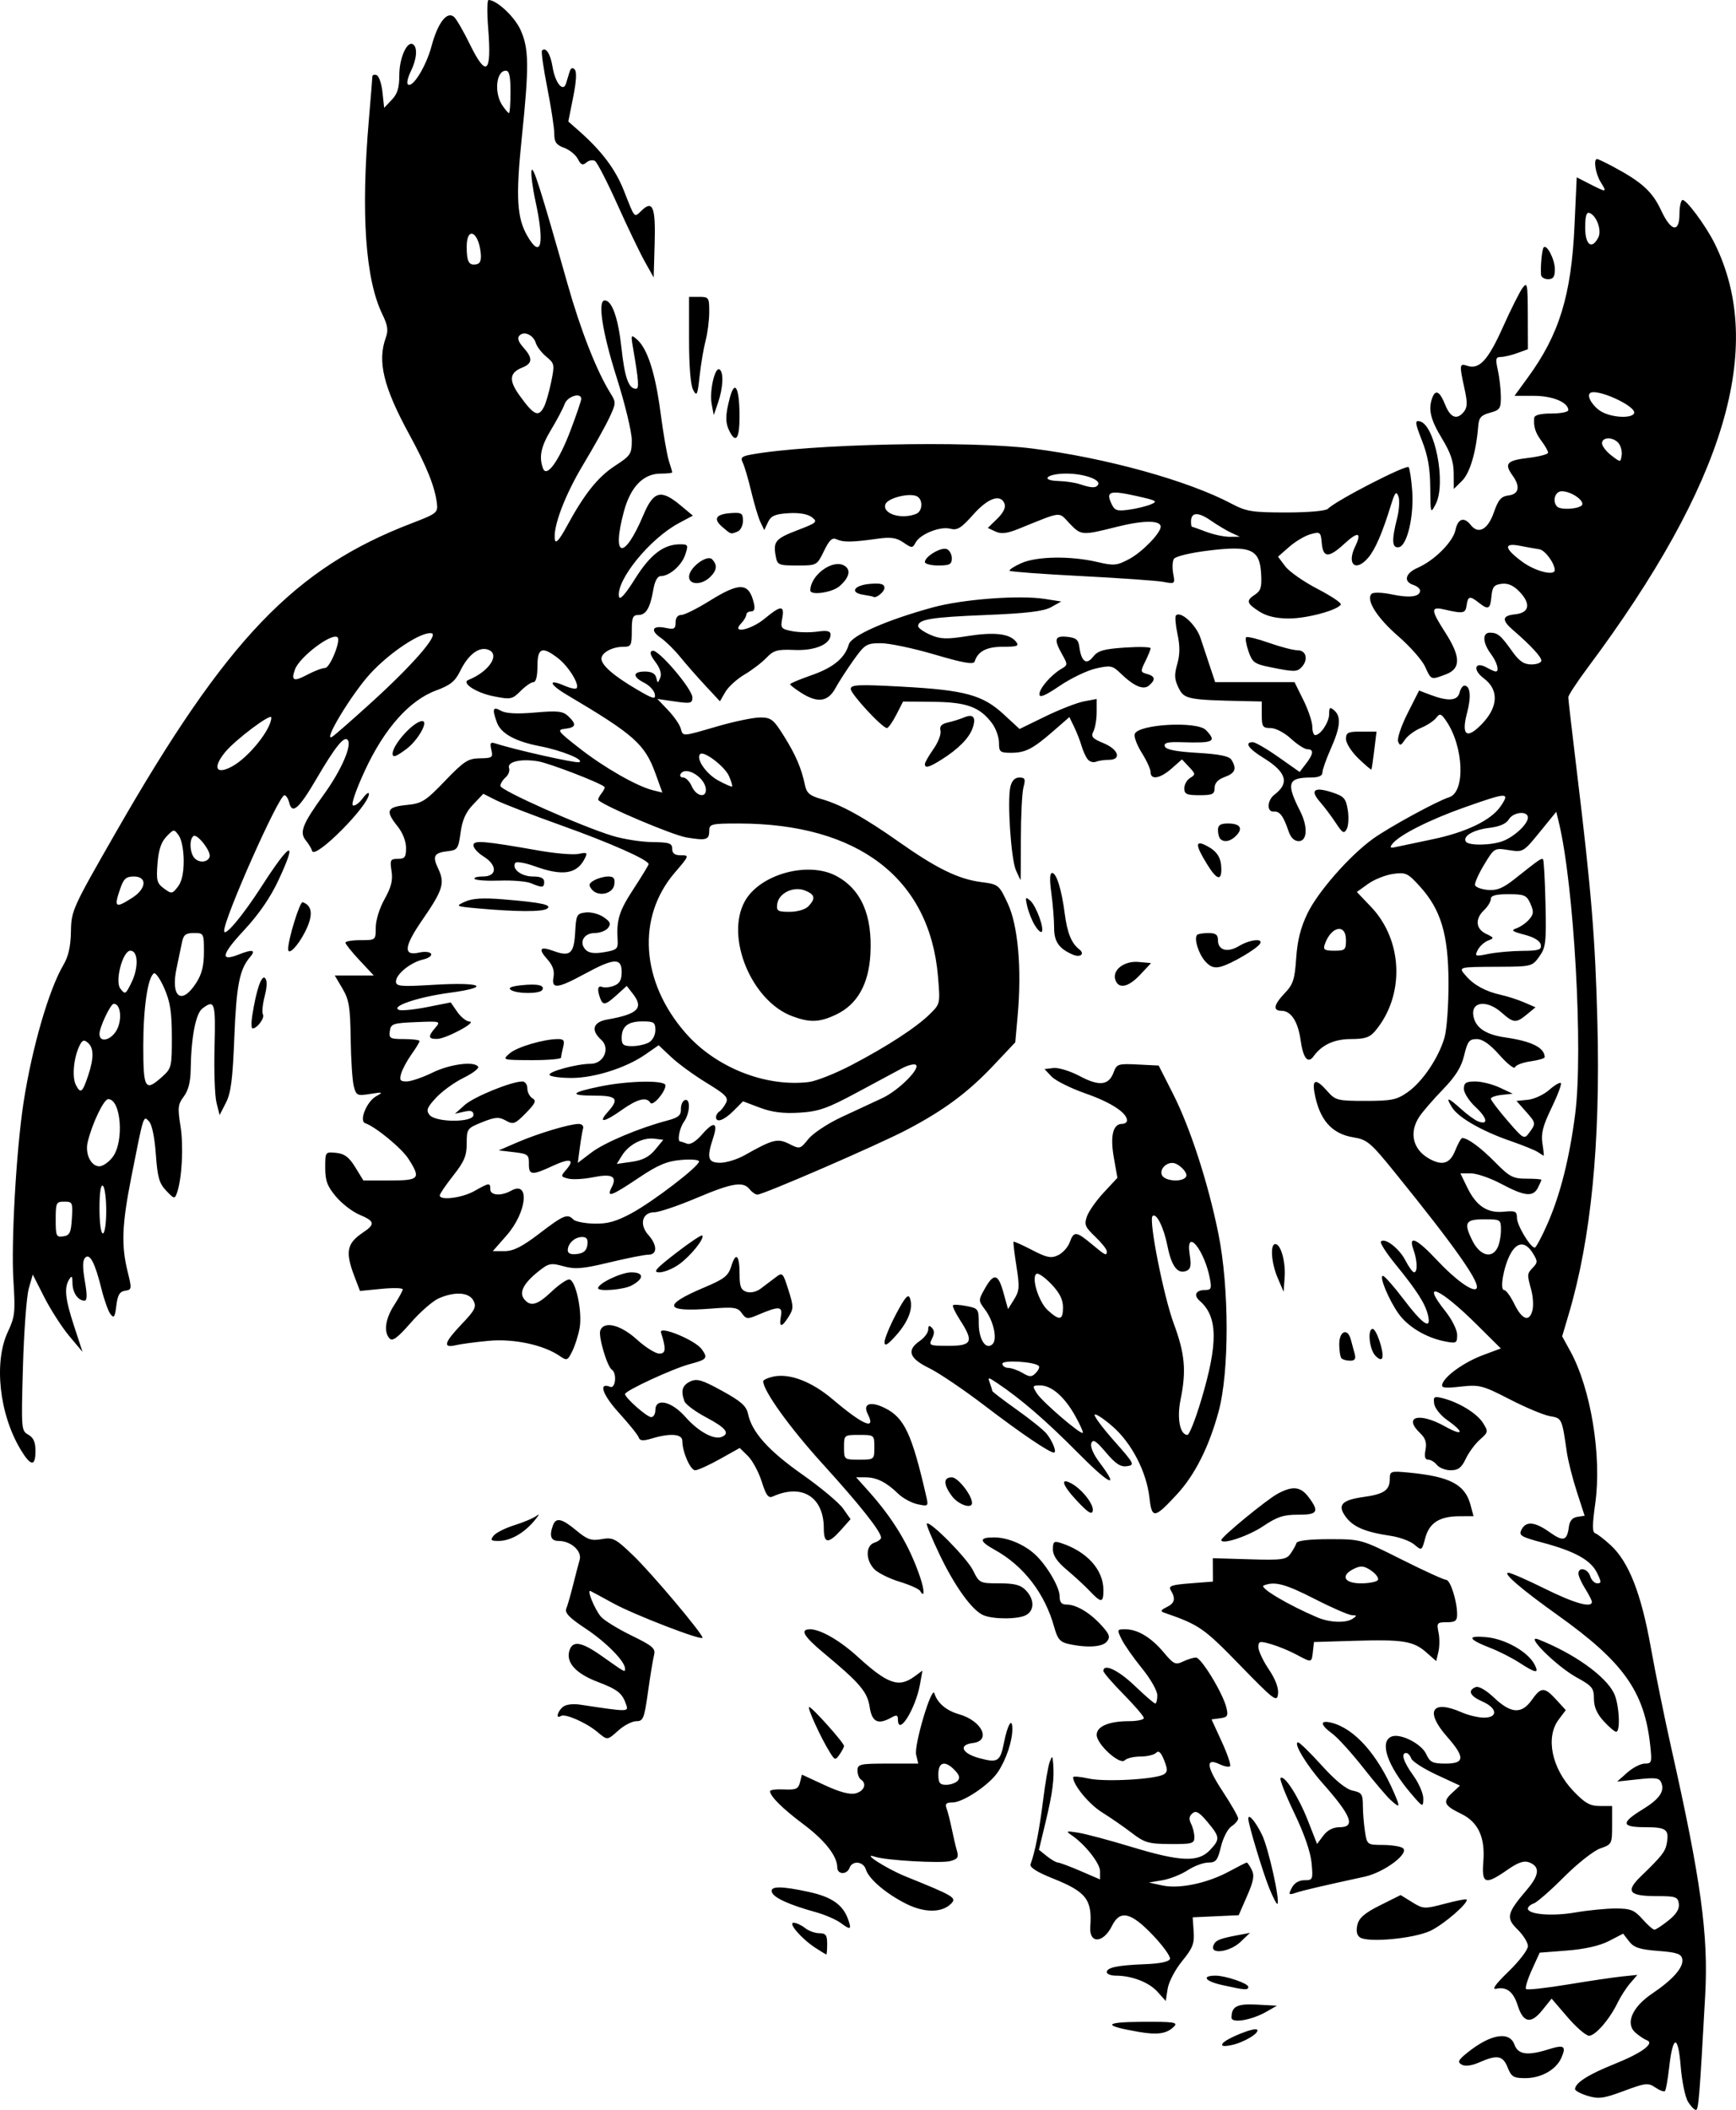 <?xml version="1.0" encoding="UTF-8" standalone="no"?>
<!-- Created with Inkscape (http://www.inkscape.org/) -->

<svg
   xmlns:dc="http://purl.org/dc/elements/1.1/"
   xmlns:cc="http://creativecommons.org/ns#"
   xmlns:rdf="http://www.w3.org/1999/02/22-rdf-syntax-ns#"
   xmlns:svg="http://www.w3.org/2000/svg"
   xmlns="http://www.w3.org/2000/svg"
   xmlns:sodipodi="http://sodipodi.sourceforge.net/DTD/sodipodi-0.dtd"
   xmlns:inkscape="http://www.inkscape.org/namespaces/inkscape"
   width="451.209"
   height="548.117"
   id="svg2"
   version="1.1"
   inkscape:version="0.48.4 r9939"
   sodipodi:docname="owls.svg">
  <defs
     id="defs4" />
  <sodipodi:namedview
     id="base"
     pagecolor="#ffffff"
     bordercolor="#666666"
     borderopacity="1.0"
     inkscape:pageopacity="0.0"
     inkscape:pageshadow="2"
     inkscape:zoom="0.71771338"
     inkscape:cx="128.11089"
     inkscape:cy="312.66416"
     inkscape:document-units="px"
     inkscape:current-layer="layer1"
     showgrid="false"
     inkscape:window-width="1276"
     inkscape:window-height="761"
     inkscape:window-x="0"
     inkscape:window-y="18"
     inkscape:window-maximized="0"
     fit-margin-top="0"
     fit-margin-left="0"
     fit-margin-right="0"
     fit-margin-bottom="0" />
  <g
     inkscape:label="Layer 1"
     inkscape:groupmode="layer"
     id="layer1"
     transform="translate(-138.966,-392.9)">
    <path
       style="fill:#000000"
       d="m 577.702,938.887 c -0.732,-1.172 -1.589,-5.324 -1.904,-9.226 -0.674,-8.362 -2.041,-8.188 -3.005,0.383 -0.345,3.072 -0.831,5.798 -1.079,6.058 -0.248,0.26 -1.371,-0.153 -2.497,-0.918 -1.871,-1.271 -2.57,-1.195 -8.175,0.896 -5.255,1.96 -6.598,2.142 -9.413,1.28 -1.806,-0.553 -3.284,-1.339 -3.284,-1.745 0,-1.619 3.433,-3.81 10.239,-6.535 7.143,-2.86 10.592,-5.406 8.38,-6.187 -0.596,-0.21 -1.892,-1.073 -2.881,-1.916 -2.757,-2.353 -0.937,-6.665 4.302,-10.19 5.406,-3.637 8.212,-6.839 7.832,-8.936 -0.252,-1.386 -1.377,-1.771 -6.287,-2.148 -4.776,-0.367 -6.293,-0.864 -7.534,-2.472 l -1.553,-2.013 -3.688,1.913 c -2.356,1.222 -6.273,2.115 -10.846,2.472 l -7.158,0.558 -2.028,4.453 c -1.115,2.449 -1.799,4.693 -1.519,4.987 0.28,0.294 5.133,-0.231 10.784,-1.165 5.651,-0.934 12.048,-1.88 14.216,-2.102 l 3.94,-0.403 -1.868,2.165 c -1.027,1.191 -2.491,3.458 -3.252,5.039 -2.07,4.298 -5.791,8.603 -7.436,8.603 -0.8,9e-5 -3.318,-2.169 -5.595,-4.82 l -4.141,-4.82 -2.444,3.036 c -2.943,3.655 -4.947,3.255 -6.372,-1.274 -1.116,-3.546 -2.886,-4.921 -5.574,-4.329 -1.25,0.275 -0.216,-1.172 3.201,-4.481 2.776,-2.688 5.041,-5.651 5.035,-6.585 -0.007,-0.934 -1.217,-2.878 -2.69,-4.321 -3.089,-3.026 -2.813,-4.208 2.419,-10.342 3.27,-3.834 3.453,-5.997 0.6,-7.101 -1.352,-0.523 -2.879,0 -5.692,1.958 -5.769,4.013 -6.694,3.684 -6.227,-2.218 0.495,-6.262 -1.346,-10.213 -5.756,-12.35 -4.469,-2.166 -4.892,-3.098 -2.436,-5.369 l 2.12,-1.96 -6.071,-2.812 c -3.339,-1.546 -6.306,-3.453 -6.593,-4.237 -0.287,-0.784 -0.873,-1.425 -1.303,-1.425 -1.463,0 -0.739,2.287 1.869,5.902 1.431,1.984 2.586,4.669 2.566,5.968 -0.036,2.301 -0.117,2.267 -3.174,-1.311 -6.164,-7.214 -8.323,-13.523 -5.075,-14.83 2.274,-0.915 7.758,1.853 8.99,4.537 0.988,2.154 1.667,2.489 5.035,2.489 5.018,0 5.109,-1.625 0.39,-6.992 -5.833,-6.635 -3.971,-9.727 3.805,-6.32 1.729,0.757 4.338,1.377 5.798,1.377 3.71,0 3.466,-2.493 -0.41,-4.191 -3.249,-1.424 -3.922,-2.867 -1.745,-3.743 0.791,-0.318 2.721,0.797 4.818,2.783 4.355,4.126 7.135,4.285 9.761,0.56 2.419,-3.43 3.287,-3.439 6.374,-0.06 l 2.462,2.694 -1.86,2.479 c -3.452,4.601 -1.795,12.641 3.817,18.525 3.015,3.161 4.33,3.905 6.904,3.905 l 3.18,0 0,4.978 c 0,4.882 -0.059,4.999 -3.087,6.047 -1.698,0.588 -5.934,3.924 -9.413,7.415 -3.479,3.49 -7.015,6.581 -7.858,6.869 -0.843,0.287 -1.532,0.889 -1.532,1.337 0,1.534 6.302,2.055 12.296,1.017 3.295,-0.571 8.023,-1.038 10.506,-1.038 3.887,0 4.856,0.383 6.969,2.754 1.35,1.515 2.751,2.754 3.114,2.754 0.363,0 2.001,-1.072 3.639,-2.382 2.055,-1.644 2.895,-2.996 2.709,-4.361 -0.242,-1.783 -0.805,-1.979 -5.695,-1.979 -7.298,0 -8.258,-1.19 -4.156,-5.152 5.39,-5.206 6.325,-6.39 6.709,-8.499 0.67,-3.676 -0.089,-4.253 -5.592,-4.253 -6.219,0 -6.403,-1.112 -0.756,-4.574 4.384,-2.689 5.794,-4.634 4.977,-6.867 -0.5,-1.367 -1.353,-1.509 -6.05,-1.004 l -5.467,0.587 2.627,-2.33 c 1.445,-1.281 3.495,-2.332 4.556,-2.334 1.81,0 1.896,-0.302 1.4,-4.825 -1.533,-13.959 -6.961,-21.573 -24.075,-33.767 -9.392,-6.692 -14.394,-10.993 -12.776,-10.987 0.619,0.002 4.868,1.86 9.443,4.127 7.715,3.824 12.267,5.103 12.253,3.443 -0.005,-0.379 -0.789,-1.928 -1.745,-3.443 -0.957,-1.515 -1.742,-3.271 -1.745,-3.902 -0.008,-1.864 2.454,-1.309 3.059,0.689 0.306,1.01 1.13,1.836 1.833,1.836 1.102,0 1.091,-0.377 -0.077,-2.745 -1.633,-3.31 -5.764,-5.594 -14.181,-7.837 -5.613,-1.496 -6.203,-1.86 -5.442,-3.352 1.177,-2.306 3.458,-2.095 7.358,0.68 3.525,2.508 4.495,2.227 4.963,-1.435 0.196,-1.533 0.925,-2.39 2.193,-2.579 l 1.9,-0.284 -2.018,-6.221 c -1.11,-3.421 -2.282,-8.045 -2.604,-10.275 -1.281,-8.858 -1.276,-8.848 -4.389,-9.377 -1.611,-0.274 -6.318,-2.243 -10.459,-4.375 -7.055,-3.632 -7.86,-3.84 -12.752,-3.304 -4.314,0.473 -5.138,0.344 -4.742,-0.739 0.792,-2.164 5.77,-5.667 10.62,-7.473 l 4.558,-1.697 -6.331,-6.285 c -9.576,-9.506 -14.648,-11.638 -8.082,-3.397 1.719,2.157 3.065,4.861 3.065,6.157 0,2.168 -0.201,2.271 -3.243,1.673 -4.809,-0.946 -9.513,-3.755 -11.944,-7.132 -2.55,-3.543 -5.184,-9.878 -4.108,-9.878 0.416,0 2.76,2.642 5.21,5.87 5.146,6.781 7.422,8.328 6.524,4.434 -0.704,-3.053 -2.816,-6.371 -8.479,-13.322 -2.381,-2.922 -4.08,-5.574 -3.776,-5.893 1.037,-1.087 4.761,1.775 6.36,4.888 0.877,1.707 1.899,3.104 2.271,3.104 0.939,0 0.846,-3.086 -0.177,-5.908 -1.413,-3.897 0.873,-2.867 6.138,2.765 4.686,5.013 9.307,8.349 10.227,7.383 1.214,-1.273 -5.323,-10.588 -21.132,-30.108 -6.366,-7.86 -7.253,-8.614 -10.809,-9.187 -5.665,-0.914 -8.863,-4.557 -10.129,-11.54 -0.661,-3.648 0.381,-3.792 3.328,-0.459 2.11,2.386 2.656,2.525 9.947,2.525 6.777,0 8.111,-0.279 10.973,-2.295 3.833,-2.7 8.026,-8.933 9.539,-14.177 0.594,-2.06 1.058,-8.45 1.037,-14.285 -0.045,-12.512 -1.954,-18.91 -7.446,-24.964 -3.146,-3.467 -3.665,-3.709 -6.978,-3.243 -1.968,0.277 -4.89,1.445 -6.491,2.596 l -2.912,2.092 3.698,3.878 c 8.341,8.746 8.804,23.064 1.043,32.265 -1.378,1.634 -2.677,2.066 -6.211,2.066 -4.377,0 -7.601,1.473 -9.76,4.459 -1.499,2.073 -2.72,0.555 -3.393,-4.218 -0.679,-4.818 -2.495,-7.586 -4.975,-7.586 -2.304,0 -2,-1.574 0.89,-4.604 2.155,-2.259 2.567,-3.53 2.946,-9.08 0.313,-4.586 1.158,-7.94 2.92,-11.591 2.729,-5.655 10.961,-15.026 17.052,-19.412 4.155,-2.991 16.665,-9.812 19.786,-10.788 4.255,-1.33 3.801,-13.142 -0.761,-19.802 -1.347,-1.967 -1.65,-2.059 -2.627,-0.798 -0.607,0.784 -2.401,1.959 -3.985,2.611 -1.584,0.653 -3.442,2.027 -4.129,3.055 -1.053,1.576 -1.329,1.646 -1.768,0.448 -0.286,-0.781 0.824,-4.077 2.467,-7.324 l 2.987,-5.904 2.975,1.128 c 4.562,1.73 7.01,1.545 7.537,-0.568 0.252,-1.01 0.818,-1.836 1.259,-1.836 1.531,0 1.826,2.842 0.724,6.968 -1.611,6.033 -0.12,7.137 3.918,2.902 4.187,-4.39 4.343,-8.823 0.414,-11.756 -3.015,-2.251 -2.36,-4.558 0.792,-2.789 0.983,0.552 2.011,1.003 2.283,1.003 1.04,0 0.387,-2.389 -1.256,-4.591 -2.149,-2.881 -2.254,-5.513 -0.219,-5.495 2.012,0.018 2.816,0.691 5.741,4.806 1.863,2.62 3.065,3.443 5.03,3.443 1.42,0 2.582,-0.445 2.582,-0.989 0,-0.977 -2.818,-4.019 -7.315,-7.893 -3.067,-2.643 -2.922,-3.794 0.522,-4.143 3.672,-0.372 4.13,-2.705 1.145,-5.834 -1.566,-1.642 -3.005,-2.287 -4.657,-2.087 -1.988,0.24 -2.437,0.792 -2.666,3.273 -0.307,3.335 -0.817,3.589 -3.28,1.636 -2.329,-1.847 -2.846,-1.739 -3.172,0.659 -0.29,2.14 -0.841,2.246 -5.752,1.115 -3.645,-0.84 -3.614,0.029 0.219,6.001 4.014,6.254 4.059,9.354 0.157,10.833 -3.918,1.486 -3.826,1.519 -5.405,-1.968 -0.764,-1.689 -3.909,-5.256 -6.988,-7.927 -5.542,-4.807 -8.47,-9.458 -6.935,-11.015 0.441,-0.448 2.773,-0.376 5.342,0.165 4.614,0.971 7.262,0.601 7.262,-1.014 0,-0.487 -0.788,-1.147 -1.751,-1.468 -2.657,-0.884 -2.098,-3.037 1.158,-4.463 4.327,-1.896 9.149,-6.723 9.795,-9.806 0.624,-2.98 2.221,-3.501 3.967,-1.294 1.997,2.523 4.445,1.195 6.002,-3.258 1.173,-3.354 1.895,-4.186 3.833,-4.422 2.697,-0.328 3.1,-2.318 1.047,-5.164 -2.237,-3.101 -1.526,-3.92 3.968,-4.572 2.89,-0.343 5.254,-0.96 5.254,-1.372 0,-0.412 -0.752,-1.751 -1.671,-2.976 -1.638,-2.184 -2.143,-3.762 -1.935,-6.054 0.068,-0.751 1.618,-1.148 4.482,-1.148 2.408,0 4.378,-0.39 4.378,-0.866 0,-2.027 -4.073,-3.725 -8.938,-3.725 l -5.045,0 3.514,-4.82 c 8.137,-11.161 11.254,-21.324 12.083,-39.401 l 0.575,-12.546 3.44,1.758 c 4.377,2.237 4.491,2.216 2.79,-0.505 -1.345,-2.152 -1.949,-6 -0.941,-6 0.26,0 2.123,0.883 4.14,1.962 7.546,4.036 10.227,6.477 12.526,11.406 2.578,5.524 4.752,5.899 4.752,0.819 0,-1.684 0.325,-3.271 0.721,-3.528 0.807,-0.523 6.118,6.601 8.458,11.346 13.27,26.908 2.657,62.304 -33.014,110.1 -2.783,3.73 -5.061,7.205 -5.061,7.723 0,0.518 1.006,9.241 2.236,19.385 3.783,31.2 4.775,43.347 5.331,65.268 0.794,31.28 -1.648,56.03 -7.46,75.609 l -1.705,5.743 2.118,3.853 c 5.338,9.708 8.209,27.207 6.488,39.545 -0.795,5.702 -0.794,7.49 0.005,7.769 0.57,0.199 2.369,1.589 3.999,3.089 4.695,4.323 7.908,12.481 10.413,26.441 1.223,6.817 3.619,18.592 5.324,26.166 7.721,34.302 9.693,48.651 8.833,64.268 -1.457,26.432 -1.732,29.839 -2.413,29.839 -0.401,0 -1.329,-0.959 -2.061,-2.131 z M 537.287,733.215 c 0.282,-1.179 0.128,-3.552 -0.343,-5.273 -1.106,-4.044 -1.099,-4.133 0.494,-5.804 1.217,-1.276 1.207,-1.646 -0.101,-3.738 -1.889,-3.022 -4.031,-2.947 -5.764,0.203 -1.785,3.244 -2.881,9.411 -1.673,9.411 0.494,0 1.702,1.653 2.684,3.672 2.004,4.118 3.932,4.745 4.701,1.529 z m -9.11,-16.158 c 0.499,-0.977 0.906,-3.043 0.906,-4.591 0,-2.766 -0.076,-2.815 -4.378,-2.815 -4.876,0 -5.359,0.857 -3.083,5.471 1.95,3.953 5.056,4.87 6.555,1.934 z m 13.03,-6.319 c 3.305,-7.518 5.68,-16.929 7.163,-28.39 2.13,-16.454 -0.289,-59.559 -4.26,-75.898 l -0.648,-2.668 -4.294,5.271 c -4.253,5.22 -4.33,5.265 -8.052,4.68 -3.731,-0.587 -3.776,-0.56 -6.408,3.792 -1.458,2.41 -2.517,4.81 -2.354,5.333 0.163,0.523 1.659,1.074 3.324,1.224 2.317,0.209 3.924,-0.437 6.847,-2.754 6.684,-5.297 7.105,-5.587 7.5,-5.173 0.213,0.224 0.498,5.409 0.633,11.522 0.223,10.132 0.08,11.346 -1.617,13.723 -1.822,2.551 -2.049,2.608 -10.507,2.645 -10.718,0.047 -10.585,0.011 -8.564,2.351 2.081,2.411 5.149,4.078 9.113,4.95 1.686,0.371 4.397,1.248 6.025,1.95 l 2.96,1.276 -2.222,1.833 c -2.861,2.36 -3.457,2.313 -6.674,-0.525 -3.57,-3.15 -7.638,-2.859 -7.305,0.522 0.324,3.289 3.023,5.237 8.306,5.995 6.903,0.99 10.222,2.646 10.281,5.131 0.007,0.312 -1.653,0.802 -3.689,1.088 -2.036,0.286 -3.847,0.976 -4.024,1.531 -0.177,0.556 -1.986,-0.864 -4.02,-3.154 -2.529,-2.848 -4.408,-4.165 -5.942,-4.165 -1.933,0 -2.382,0.58 -3.253,4.208 -0.744,3.097 -2.216,5.454 -5.577,8.93 -2.511,2.597 -5.253,5.765 -6.093,7.039 -2.714,4.121 -1.679,8.521 2.564,10.89 3.454,1.929 5.41,1.31 6.787,-2.145 0.704,-1.767 1.524,-3.213 1.821,-3.213 1.435,0 4.759,2.448 8.558,6.303 3.713,3.769 4.639,4.255 8.099,4.255 2.149,0 3.907,0.13 3.907,0.29 0,0.16 -0.408,1.089 -0.906,2.066 -1.254,2.456 -3.444,2.229 -9.464,-0.978 -2.843,-1.515 -6.409,-2.754 -7.925,-2.754 l -2.755,0 1.78,3.659 c 2.348,4.825 5.22,6.725 9.517,6.295 2.994,-0.299 3.405,-0.104 3.405,1.621 0,1.917 3.48,7.706 4.632,7.706 0.32,0 1.819,-2.816 3.333,-6.259 z m -2.492,-18.53 c -0.722,-0.489 -3.875,-1.773 -7.005,-2.853 -7.539,-2.6 -13.668,-6.103 -15.329,-8.761 -1.778,-2.845 -1.119,-2.723 2.383,0.442 1.582,1.43 3.553,2.858 4.381,3.173 2.753,1.05 2.413,-0.866 -0.66,-3.718 -1.669,-1.549 -3.034,-3.678 -3.034,-4.731 0,-1.563 0.543,-1.915 2.958,-1.915 1.627,0 4.483,0.714 6.348,1.586 l 3.391,1.586 -2.846,0.309 c -1.565,0.17 -2.846,0.617 -2.846,0.994 0,0.377 1.938,2.933 4.307,5.68 4.185,4.854 4.345,4.943 5.664,3.159 1.799,-2.434 1.784,-2.527 -0.946,-5.604 l -2.359,-2.659 2.971,-0.301 c 1.634,-0.166 4.124,-1.319 5.534,-2.563 1.41,-1.244 2.772,-2.042 3.027,-1.775 0.255,0.268 -0.833,3.165 -2.418,6.439 -2.246,4.64 -2.771,6.667 -2.38,9.192 0.276,1.782 0.428,3.233 0.337,3.225 -0.09,-0.007 -0.755,-0.415 -1.477,-0.904 z m -4.095,-52.293 c 4.32,-0.034 5.055,-0.279 4.812,-1.604 -0.182,-0.991 -1.729,-1.941 -4.223,-2.594 -3.254,-0.851 -3.615,-1.141 -2.082,-1.673 1.02,-0.354 2.494,-1.384 3.276,-2.29 1.195,-1.385 1.248,-2.037 0.334,-4.101 -0.975,-2.202 -1.559,-2.455 -5.684,-2.461 -3.27,-0.004 -4.597,0.349 -4.597,1.228 0,0.679 -0.788,1.983 -1.751,2.897 -2.411,2.288 -2.197,4.876 0.509,6.169 2.142,1.023 2.168,1.116 0.495,1.765 -0.971,0.377 -2.169,1.476 -2.663,2.443 -0.842,1.649 -0.669,1.712 2.789,1.01 2.027,-0.411 5.98,-0.766 8.785,-0.788 z M 488.804,637.12 c 0,-4.424 -3.91,-3.612 -5.528,1.148 -0.453,1.331 -0.026,1.607 2.491,1.607 2.791,0 3.037,-0.223 3.037,-2.754 z m 22.288,-26.148 c 8.897,-1.83 15.435,-4.978 17.911,-8.623 2.51,-3.696 1.823,-3.675 -9.364,0.275 -9.095,3.212 -16.927,7.164 -18.744,9.46 -0.831,1.05 -0.631,1.194 1.11,0.801 1.168,-0.264 5.257,-1.124 9.088,-1.912 z m 18.59,0.379 c 3.008,-1.195 6.405,-4.413 6.405,-6.067 0,-1.836 -3.812,-1.46 -4.975,0.492 -0.662,1.111 -2.42,1.875 -5.026,2.182 -4.14,0.489 -6.977,2.133 -6.137,3.558 0.663,1.125 6.744,1.022 9.732,-0.165 z m 13.379,-70.404 c -0.083,-1.852 -2.571,-5.17 -4.023,-5.365 -0.901,-0.122 -3.115,-0.516 -4.921,-0.876 -4.409,-0.88 -4.25,0.603 0.438,4.085 3.391,2.519 8.582,3.835 8.506,2.157 z m 6.869,-16.628 c 1.434,-0.954 -2.353,-3.8 -5.056,-3.8 -1.737,0 -2.519,2.594 -1.198,3.978 0.816,0.855 4.874,0.739 6.255,-0.179 z m 9.759,-16.245 c -1.349,-1.704 -4.338,-1.722 -4.338,-0.026 0,0.715 1.084,2.134 2.408,3.152 2.397,1.843 2.409,1.843 2.694,0.026 0.157,-1.004 -0.186,-2.422 -0.764,-3.152 z m 3.972,-7.739 c 1.043,-1.77 -9.993,-6.819 -11.485,-5.254 -0.821,0.861 0.896,3.539 3.06,4.772 2.666,1.519 7.646,1.804 8.425,0.482 z m -9.273,-45.749 c 0.949,-1.859 -0.46,-5.729 -2.32,-6.373 -0.769,-0.266 -1.095,0.873 -1.095,3.829 0,4.502 1.75,5.805 3.415,2.543 z m -23.554,475.414 c -1.233,-3.12 -2.71,-3.391 -7.368,-1.351 -2.052,0.899 -3.702,1.111 -4.591,0.59 -1.162,-0.682 -0.907,-1.197 1.569,-3.177 5.958,-4.765 10.853,-5.584 12.141,-2.03 0.95,2.619 3.385,2.956 8.879,1.23 4.025,-1.264 4.653,-0.855 3.338,2.172 -1.354,3.117 -5.248,5.32 -9.4,5.32 -3.041,0 -3.617,-0.347 -4.568,-2.754 z m -74.117,-6.211 c 0.741,-1.258 8.32,-4.326 8.979,-3.635 0.775,0.813 -3.383,3.328 -6.626,4.008 -2.002,0.42 -2.751,0.301 -2.353,-0.373 z m -21.826,-3.057 c -9.446,-1.636 -9.129,-2.549 0.907,-2.61 8.234,-0.05 9.418,0.124 8.318,1.22 -1.896,1.891 -4.267,2.248 -9.225,1.389 z m 24.155,-3.713 c 0.032,-2.927 1.448,-3.646 6.635,-3.366 l 5.173,0.28 -2.657,1.528 c -3.895,2.24 -9.167,3.138 -9.15,1.558 z m -19.212,-6.683 c -2.207,-2.466 -6.642,-4.193 -10.791,-4.202 -1.324,0 -2.408,-0.41 -2.408,-0.906 0,-1.221 2.79,-1.801 10,-2.079 3.864,-0.149 6.189,-0.645 6.417,-1.369 0.197,-0.624 -1.815,-3.413 -4.47,-6.197 -5.676,-5.952 -8.516,-6.601 -10.579,-2.419 -2.271,4.605 -5.988,4.774 -5.66,0.257 0.514,-7.07 -1.027,-9.058 -9.717,-12.54 -4.226,-1.693 -6.099,-2.895 -5.798,-3.718 1.166,-3.185 2.296,-8.943 3.236,-16.481 0.566,-4.545 1.349,-9.089 1.74,-10.099 0.652,-1.688 0.725,-1.651 0.897,0.459 0.323,3.957 -0.143,7.567 -1.951,15.096 l -1.751,7.292 2.032,1.639 c 1.118,0.901 2.426,1.658 2.907,1.681 0.482,0.023 3.141,1.019 5.91,2.213 l 5.035,2.171 0,-2.127 c 0,-2.07 -3.929,-7.028 -7.45,-9.402 -1.529,-1.031 -1.312,-1.107 1.758,-0.619 1.926,0.306 8.168,1.972 13.871,3.701 12.667,3.841 17.31,4.044 20.318,0.89 2.753,-2.887 2.71,-3.44 -0.585,-7.374 -2.135,-2.55 -2.994,-3.038 -3.922,-2.231 -0.848,0.738 -0.942,1.515 -0.331,2.713 0.471,0.924 0.857,2.493 0.857,3.488 0,1.635 -0.602,1.805 -6.283,1.768 -5.618,-0.037 -6.676,-0.344 -9.999,-2.896 -2.044,-1.57 -5.516,-3.972 -7.715,-5.336 -3.385,-2.101 -7.511,-7.099 -7.522,-9.113 -0.002,-0.317 1.819,-0.17 4.047,0.329 4.264,0.954 17.543,0.199 19.565,-1.112 0.98,-0.635 0.987,-1.257 0.039,-3.656 -0.801,-2.028 -1.417,-2.601 -2.066,-1.921 -0.508,0.533 -2.343,0.969 -4.077,0.969 -1.734,0 -3.577,0.445 -4.096,0.989 -1.251,1.312 -7.288,-4.168 -7.288,-6.616 0,-2.198 3.197,-3.555 8.375,-3.555 2.136,0 3.883,-0.367 3.883,-0.816 0,-0.449 -2.364,-3.214 -5.254,-6.145 -2.89,-2.931 -5.254,-5.662 -5.254,-6.07 0,-2.071 3.891,-0.234 8.152,3.85 2.635,2.525 5.031,4.591 5.324,4.591 0.294,0 0.534,-0.954 0.534,-2.121 0,-1.187 -1.751,-4.271 -3.977,-7.006 -2.187,-2.687 -4.562,-6.071 -5.276,-7.52 -1.268,-2.571 -1.245,-2.634 0.956,-2.634 3.199,0 6.711,2.123 9.988,6.035 2.545,3.039 3.041,3.272 4.987,2.342 1.189,-0.568 2.705,-1.033 3.37,-1.033 1.373,0 7.021,9.293 7.91,13.014 0.511,2.138 0.299,2.495 -1.639,2.754 l -2.226,0.298 2.666,5.806 c 1.466,3.194 2.434,6.049 2.151,6.346 -0.283,0.297 -1.488,0.075 -2.676,-0.493 -3.76,-1.796 -3.511,0.543 0.746,7.017 2.219,3.375 4.035,6.548 4.035,7.051 0,0.503 -0.782,1.427 -1.739,2.053 -0.956,0.626 -2.185,2.998 -2.731,5.271 -0.861,3.585 -1.297,4.133 -3.296,4.136 -1.267,0 -3.683,0.904 -5.369,2.004 -1.686,1.1 -4.641,2.267 -6.567,2.592 l -3.502,0.592 3.493,0.761 c 4.406,0.96 11.712,-0.574 17.384,-3.652 2.332,-1.265 4.387,-2.301 4.566,-2.301 0.179,0 0.756,0.842 1.281,1.872 0.76,1.489 0.511,2.888 -1.215,6.842 l -2.17,4.971 -5.978,0.273 -5.978,0.273 0.256,3.692 c 0.217,3.133 -0.237,4.295 -3,7.68 -1.816,2.224 -3.478,5.396 -3.758,7.173 l -0.503,3.185 -2.124,-2.374 z m 16.715,-1.785 c -4.417,-0.987 -5.383,-2.422 -1.631,-2.422 2.585,0 8.493,2.017 8.493,2.9 0,0.931 -0.812,0.875 -6.862,-0.478 z m -105.655,-9.648 c -3.615,-2.354 -7.24,-6.554 -5.625,-6.516 0.686,0.015 2.012,0.636 2.947,1.377 0.935,0.741 2.609,1.348 3.721,1.348 1.663,0 2.022,0.489 2.022,2.754 0,1.515 -0.099,2.753 -0.219,2.751 -0.12,0 -1.401,-0.773 -2.846,-1.714 z m 103.432,-0.543 c 0.519,-1.417 1.501,-1.838 6.459,-2.768 l 3.065,-0.575 -2.457,2.342 c -2.743,2.615 -7.926,3.349 -7.067,1 z m 38.082,-2.185 c -0.799,-0.571 -1.017,-1.684 -0.639,-3.263 0.43,-1.796 1.909,-3.063 5.905,-5.059 l 5.331,-2.662 2.995,1.853 c 2.866,1.773 3.229,1.791 8.419,0.421 2.983,-0.788 5.55,-1.299 5.706,-1.136 0.735,0.77 -5.906,6.53 -9.418,8.169 -4.344,2.027 -16.276,3.121 -18.297,1.677 z m -134.948,-3.747 c -1.203,-0.889 -4.158,-2.159 -6.566,-2.822 -6.723,-1.852 -10.762,-3.685 -11.288,-5.123 -0.61,-1.668 2.365,-1.689 9.738,-0.069 5.743,1.262 8.668,3.289 9.994,6.924 1.045,2.867 0.754,3.035 -1.878,1.091 z m 17.076,-4.942 c -5.241,-2.62 -9.772,-6.471 -10.52,-8.941 -0.64,-2.116 -3.52,-2.4 -4.245,-0.419 -0.672,1.837 -3.186,1.768 -3.186,-0.088 0,-2.953 -3.202,-7.05 -8.756,-11.204 -5.435,-4.065 -8.664,-7.254 -8.727,-8.622 -0.017,-0.348 1.619,-0.555 3.632,-0.459 3.104,0.147 3.737,-0.132 4.159,-1.838 l 0.498,-2.012 5.884,2.725 c 3.987,1.847 6.598,2.537 8.1,2.142 2.232,-0.588 2.962,-2.546 1.34,-3.597 -0.482,-0.312 -0.876,-1.369 -0.876,-2.35 0,-1.632 0.664,-1.782 7.897,-1.782 l 7.897,0 -0.551,-2.3 c -0.591,-2.469 4.1,-18.183 4.758,-15.936 0.722,2.468 3.099,4.488 6.367,5.411 5.975,1.687 8.496,6.897 3.622,7.485 -3.866,0.466 -2.865,2.72 1.755,3.95 4.746,1.264 5.351,0.871 6.343,-4.119 0.92,-4.624 2.129,-6.625 2.163,-3.58 0.035,3.156 -1.575,8.002 -3.744,11.264 -2.222,3.342 -9.056,7.924 -11.818,7.924 -1.653,0 -1.982,0.349 -1.518,1.607 0.327,0.884 0.93,3.259 1.341,5.279 0.411,2.02 1.015,4.583 1.343,5.697 0.491,1.669 0.179,2.134 -1.779,2.649 -2.412,0.635 -16.716,-0.187 -19.493,-1.12 -3.886,-1.306 2.921,3.085 7.895,5.093 12.529,5.057 13.338,5.534 11.911,7.029 -2.337,2.45 -6.929,2.494 -11.694,0.111 z m 13.309,-31.945 c 0.701,-0.735 0.509,-1.486 -0.701,-2.754 -2.519,-2.641 -4.291,-2.224 -4.291,1.01 0,2.262 0.36,2.754 2.014,2.754 1.108,0 2.447,-0.454 2.977,-1.01 z m 81.026,27.893 c -1.671,-4.112 -5.46,-16.661 -5.46,-18.084 0,-1.473 1.898,0.757 3.572,4.198 1.674,3.44 4.736,17.16 4.001,17.93 -0.181,0.19 -1.132,-1.629 -2.113,-4.043 z m 5.855,-0.123 c 0.632,-1.237 1.85,-1.971 3.275,-1.971 2.188,0 2.255,-0.16 1.859,-4.478 -0.261,-2.846 -1.901,-7.581 -4.501,-12.995 -2.25,-4.684 -3.853,-8.763 -3.563,-9.064 0.941,-0.976 4.653,4.791 7.102,11.032 l 2.389,6.087 1.633,-2.177 c 1.054,-1.405 2.542,-2.177 4.196,-2.177 4.275,0 3.127,-2.953 -4.481,-11.53 -4.152,-4.68 -7.634,-10.505 -6.279,-10.505 0.402,0 3.165,2.695 6.14,5.988 3.519,3.896 6.331,6.182 8.047,6.542 2.349,0.493 2.64,0.918 2.648,3.881 0.005,1.831 0.254,4.878 0.552,6.771 0.535,3.397 0.597,3.443 4.587,3.457 2.225,0.009 4.569,0.363 5.211,0.789 1.94,1.29 -4.745,6.337 -9.873,7.454 -11.486,2.502 -15.972,3.551 -17.88,4.182 -1.903,0.629 -1.989,0.525 -1.064,-1.287 z m 25.632,-22.858 c -0.976,-0.884 -4.209,-4.699 -7.184,-8.478 -2.975,-3.779 -6.548,-7.704 -7.939,-8.722 -3.201,-2.342 -3.27,-3.608 -0.152,-2.813 5.947,1.518 11.895,8.185 16.215,18.177 1.681,3.888 1.569,4.107 -0.939,1.836 z M 354.683,848.156 c -2.381,-3.813 -6.029,-11.804 -5.389,-11.804 0.727,0 9.043,9.299 9.043,10.112 0,0.305 -0.518,1.297 -1.151,2.205 -1.089,1.561 -1.225,1.533 -2.502,-0.513 z m -60.535,-5.402 c -2.946,-2.43 -8.338,-4.771 -9.402,-4.082 -1.348,0.874 -0.961,-1.07 0.46,-2.306 0.786,-0.684 2.597,-0.932 4.597,-0.629 12.407,1.879 12.564,1.88 11.936,0.044 -1.046,-3.061 -2.17,-3.96 -7.495,-5.996 -5.642,-2.157 -8.213,-5.009 -7.284,-8.079 0.82,-2.709 3.141,-2.33 8.381,1.367 6.257,4.415 6.08,4.319 6.08,3.303 0,-1.898 -4.888,-6.861 -10.263,-10.42 -4.242,-2.809 -5.455,-4.071 -4.998,-5.199 0.331,-0.82 1.119,-3.556 1.749,-6.081 0.631,-2.525 1.402,-5.472 1.713,-6.549 0.664,-2.296 -2.258,-4.927 -5.471,-4.927 -2.006,0 -2.473,-1.296 -1.463,-4.056 0.781,-2.133 2.323,-1.791 6.094,1.351 2.837,2.364 3.865,2.715 6.557,2.238 2.94,-0.521 3.59,-0.185 8.206,4.239 4.737,4.539 18.014,20.292 18.014,21.372 0,0.888 -17.66,-5.912 -23.146,-8.913 -2.921,-1.598 -5.61,-3.047 -5.975,-3.22 -1.046,-0.496 1.063,4.699 2.695,6.639 0.809,0.962 4.366,3.163 7.905,4.891 5.631,2.75 6.369,3.39 5.919,5.138 -0.283,1.098 -0.991,5.405 -1.574,9.571 -0.963,6.882 -1.238,7.574 -3.006,7.574 -1.071,0 -3.117,1.033 -4.548,2.295 -3.129,2.76 -2.885,2.742 -5.682,0.435 z m 261.63,-2.742 c -1.754,-1.919 -2.528,-3.704 -2.528,-5.828 0,-2.75 -0.455,-3.311 -4.482,-5.522 -5.281,-2.899 -13.831,-11.411 -9.907,-9.862 9.175,3.622 17.376,9.459 19.587,13.943 1.359,2.755 1.772,10.036 0.57,10.036 -0.392,0 -1.849,-1.245 -3.24,-2.767 z m -183.431,-0.479 c 0,-1.109 -0.361,-1.207 -1.694,-0.459 -3.487,1.957 -5.05,1.196 -5.652,-2.752 -0.598,-3.922 -2.543,-6.209 -11.847,-13.934 -5.338,-4.432 -6.383,-6.235 -3.611,-6.235 2.666,0 7.738,2.92 12.297,7.078 7.865,7.175 10.728,8.175 14.814,5.174 l 2.069,-1.52 -0.634,3.543 c -1.156,6.462 -5.741,13.733 -5.741,9.104 z m 88.876,-14.089 c -9.417,-9.672 -10.536,-10.445 -19.702,-13.62 -1.004,-0.348 -0.849,-0.682 0.657,-1.416 2.127,-1.038 2.42,-2.19 1.107,-4.353 -0.705,-1.161 0.088,-1.449 5.048,-1.836 l 5.884,-0.459 -0.013,-3.039 -0.013,-3.039 9.493,0.285 c 8.484,0.255 9.622,0.1 10.706,-1.452 0.667,-0.955 1.359,-2.195 1.537,-2.754 0.206,-0.648 3.314,-1.017 8.569,-1.017 8.234,0 8.26,0.007 18.769,5.279 5.788,2.904 10.99,5.279 11.561,5.279 1.1,0 2.857,5.49 2.866,8.952 0.005,1.696 -0.478,2.066 -2.692,2.066 -2.514,0 -2.659,0.179 -2.144,2.637 0.304,1.45 0.293,3.722 -0.025,5.048 l -0.577,2.411 -2.558,-2.257 c -3.349,-2.955 -6.098,-3.398 -18.706,-3.016 l -10.507,0.319 -0.277,2.479 c -0.33,2.951 -0.248,2.937 -4.355,0.746 -1.787,-0.953 -4.726,-2.16 -6.532,-2.68 -2.955,-0.852 -3.284,-0.773 -3.284,0.788 0,0.954 1.214,3.542 2.698,5.749 1.751,2.605 2.596,4.853 2.408,6.405 -0.27,2.223 -0.966,1.697 -9.922,-7.502 z m 29.333,-12.045 c 1.133,-0.768 1.112,-0.892 -0.159,-0.904 -0.81,-0.007 -5.116,-1.873 -9.568,-4.146 -7.868,-4.015 -10.539,-4.728 -13.404,-3.575 -1.295,0.521 6.377,5.084 13.938,8.289 3.233,1.37 7.44,1.524 9.194,0.335 z m 6.543,-10.059 c 0.285,-0.483 -0.496,-1.574 -1.735,-2.426 -1.808,-1.242 -2.678,-1.344 -4.406,-0.519 -3.662,1.75 -2.721,3.822 1.735,3.822 2.139,0 4.121,-0.395 4.406,-0.878 z m 36.8,21.506 c -1.926,-1.247 -5.276,-2.955 -7.443,-3.796 -5.984,-2.32 -6.385,-3.341 -1.116,-2.846 4.903,0.461 10.814,3.828 12.493,7.118 1.227,2.404 0.35,2.298 -3.934,-0.476 z M 416.603,819.944 c -2.098,-0.472 -2.784,-1.288 -3.616,-4.302 -2.425,-8.782 -7.948,-15.969 -15.466,-20.126 -4.107,-2.271 -4.164,-3.234 -0.191,-3.234 3.473,0 7.78,1.784 10.638,4.408 3.035,2.785 6.408,8.507 6.408,10.869 0,1.573 0.492,2.167 1.795,2.167 2.534,0 6.097,2.119 9.065,5.394 2.127,2.346 2.36,3.033 1.425,4.213 -1.146,1.448 -5.231,1.696 -10.058,0.611 z m -22.041,-7.451 c -2.928,-1.24 -7.402,-7.431 -11.394,-15.769 -2.016,-4.211 -3.504,-7.825 -3.308,-8.033 0.772,-0.816 10.409,8.933 11.992,12.131 1.649,3.332 1.776,3.395 6.848,3.395 4,0 5.564,0.415 6.919,1.836 2.22,2.327 2.245,5.167 0.058,6.395 -2.015,1.131 -8.49,1.157 -11.116,0.045 z m 27.603,-6.319 c -1.255,-1.329 -3.914,-3.782 -5.91,-5.452 -2.523,-2.11 -3.629,-3.739 -3.629,-5.341 0,-1.964 0.292,-2.213 1.97,-1.679 6.809,2.164 11.164,6.949 11.164,12.263 0,3.38 -0.568,3.413 -3.595,0.208 z m -44.055,7.4e-4 c -0.298,-0.505 -2.717,-1.582 -5.376,-2.393 -2.659,-0.81 -5.607,-2.284 -6.551,-3.274 -2.269,-2.379 -2.25,-6.089 0.035,-6.85 0.963,-0.321 1.751,-0.906 1.751,-1.301 0,-1.568 -5.495,-8.504 -15.173,-19.151 -8.542,-9.398 -15.432,-18.967 -15.466,-21.478 -0.005,-0.339 1.12,-0.875 2.498,-1.193 4.252,-0.979 10.05,1.209 15.55,5.869 7.98,6.761 11.345,8.166 9.121,3.809 -1.375,-2.693 0.73,-3.4 4.503,-1.512 5.029,2.517 6.98,6.692 10.709,22.917 0.595,2.587 0.542,2.635 -2.252,2.049 -1.573,-0.33 -3.86,-1.575 -5.081,-2.767 -3.021,-2.948 -5.585,-4.227 -8.47,-4.227 l -2.424,0 3.091,3.443 c 6.597,7.347 10.79,14.321 13.559,22.548 1.169,3.475 1.156,5.511 -0.024,3.51 z m -11.892,-37.305 c 0,-3.196 -0.021,-3.213 -3.94,-3.213 -3.919,0 -3.94,0.018 -3.94,3.213 0,3.196 0.021,3.213 3.94,3.213 3.919,0 3.94,-0.018 3.94,-3.213 z m 140.35,25.278 c -1.066,-0.906 -3.824,-1.925 -6.129,-2.265 -6.526,-0.962 -9.704,-2.287 -11.624,-4.847 -2.354,-3.137 -1.209,-4.45 4.581,-5.255 5.303,-0.738 6.793,-1.767 6.793,-4.694 0,-2.021 0.228,-2.095 5.035,-1.633 10.592,1.018 14.515,3.071 15.931,8.335 l 0.802,2.984 -3.66,0.013 c -5.187,0.02 -7.826,1.699 -8.89,5.66 -0.892,3.319 -0.917,3.334 -2.838,1.701 z m -239.298,-2.322 c 0.598,-0.756 3.061,-1.989 5.474,-2.74 2.412,-0.751 5.025,-1.876 5.806,-2.5 0.781,-0.624 0.435,0.029 -0.769,1.45 -2.73,3.223 -6.21,5.164 -9.258,5.164 -1.978,0 -2.172,-0.212 -1.252,-1.374 z m 85.813,-1.885 c 0,-8.181 -5.66,-11.717 -13.263,-8.285 -1.145,0.517 -1.737,-0.28 -2.874,-3.87 -0.788,-2.486 -2.395,-5.469 -3.572,-6.628 l -2.14,-2.108 -5.178,2.894 c -2.848,1.592 -5.733,2.894 -6.412,2.894 -1.245,0 -3.337,-4.789 -3.337,-7.64 0,-1.801 -3.14,-2.049 -7.886,-0.622 -2.306,0.693 -3.148,0.637 -3.423,-0.228 -0.201,-0.631 -2.504,-3.5 -5.119,-6.374 -4.348,-4.78 -5.466,-8.074 -2.309,-6.804 1.387,0.558 1.788,-3.567 0.431,-4.446 -1.23,-0.797 -3.562,-8.687 -3.012,-10.19 0.94,-2.569 5.267,-1.506 9.497,2.332 2.226,2.02 4.854,3.672 5.84,3.672 1.717,0 1.812,-1.18 0.441,-5.492 -0.609,-1.917 8.857,1.96 10.575,4.332 1.687,2.33 1.399,2.698 -3.032,3.868 -4.433,1.171 -16.889,6.926 -16.889,7.804 0,0.96 5.666,5.96 6.786,5.988 0.602,0.015 1.095,-0.799 1.095,-1.809 0,-3.291 4.212,-2.33 7.839,1.789 3.298,3.746 7.359,5.98 9.387,5.164 2.255,-0.907 1.108,-2.364 -3.981,-5.058 -2.829,-1.497 -5.39,-3.396 -5.692,-4.22 -0.993,-2.713 -0.576,-4.128 1.51,-5.124 1.729,-0.826 3.053,-0.437 8.273,2.43 4.949,2.718 6.325,3.94 6.756,5.999 0.991,4.731 5.304,9.546 14.073,15.708 4.774,3.355 9.556,7.345 10.627,8.866 l 1.947,2.766 -2.517,2.825 c -3.279,3.681 -4.441,3.567 -4.441,-0.434 z m 103.323,3.024 c 0,-0.819 11.704,-10.434 14.635,-12.023 3.914,-2.122 5.969,-1.891 8.068,0.906 2.83,3.772 2.343,4.566 -2.782,4.543 -3.716,-0.018 -5.447,0.551 -9.029,2.965 -3.885,2.617 -10.891,4.94 -10.891,3.61 z m -37.597,-10.256 c -3.815,-4.085 -4.395,-6.149 -1.224,-4.357 2.724,1.539 5.722,5.425 5.408,7.01 -0.225,1.136 -1.254,0.484 -4.184,-2.653 z m 18.909,-0.754 c -0.758,-6.71 -4.609,-14.158 -9.552,-18.476 -2.288,-1.999 -4.393,-3.39 -4.678,-3.092 -0.285,0.298 1.982,3.362 5.036,6.808 5.286,5.964 5.448,6.281 3.368,6.588 -1.671,0.247 -2.957,-0.589 -5.462,-3.548 -2.586,-3.056 -3.389,-3.563 -3.812,-2.407 -0.325,0.889 0.531,2.876 2.178,5.057 5.326,7.051 2.577,5.763 -5.825,-2.73 -8.007,-8.094 -14.723,-13.893 -20.753,-17.918 -2.475,-1.652 -2.559,-1.654 -1.97,-0.046 0.338,0.924 0.615,1.839 0.615,2.035 0,0.196 2.857,2.383 6.348,4.86 3.492,2.477 6.978,5.278 7.748,6.225 1.594,1.961 2.759,4.935 1.934,4.935 -1.196,0 -8.614,-5.023 -18.02,-12.203 -5.43,-4.145 -11.932,-8.537 -14.449,-9.759 -5.16,-2.506 -5.883,-4.641 -2.387,-7.043 1.204,-0.827 2.189,-2.159 2.189,-2.959 0,-1.052 0.265,-1.178 0.957,-0.452 0.685,0.718 0.69,1.527 0.017,2.846 -0.893,1.75 -0.676,1.843 4.297,1.843 6.147,0 6.632,-1.078 3.005,-6.682 -1.228,-1.897 -2.056,-3.634 -1.841,-3.86 0.215,-0.226 1.811,-0.132 3.546,0.21 3.036,0.597 3.154,0.767 3.154,4.537 0,4.237 1.939,7.067 3.628,5.295 1.244,-1.304 0.186,-5.999 -2.011,-8.928 -1.727,-2.302 -1.73,-2.412 -0.15,-5.249 2.418,-4.341 3.549,-4.167 4.918,0.756 l 1.219,4.382 1.575,-2.521 c 1.394,-2.231 1.464,-3.225 0.609,-8.639 -0.532,-3.365 -0.869,-6.221 -0.749,-6.347 0.12,-0.126 2.286,0.844 4.814,2.156 3.855,2 4.947,2.217 6.772,1.345 1.197,-0.572 2.552,-2.078 3.013,-3.346 1.069,-2.948 1.677,-2.901 5.696,0.448 3.632,3.027 3.94,3.172 3.94,1.858 0,-0.493 -1.354,-2.188 -3.009,-3.767 -2.662,-2.539 -2.908,-3.151 -2.138,-5.301 0.479,-1.337 2.454,-4.131 4.389,-6.209 l 3.518,-3.778 -0.928,-5.262 c -0.992,-5.625 -0.226,-8.758 2.139,-8.758 0.705,0 1.283,-0.397 1.283,-0.882 0,-1.989 -4.176,-4.711 -10.752,-7.007 -3.837,-1.34 -7.814,-3.315 -8.838,-4.389 l -1.862,-1.953 2.336,-0.283 c 1.285,-0.156 4.363,0.794 6.84,2.11 5.091,2.705 7.569,2.415 8.819,-1.031 0.766,-2.113 1.175,-2.243 6.255,-1.987 l 5.435,0.273 3.729,7.345 c 4.466,8.796 9.105,23.079 11.778,36.266 2.853,14.075 2.877,35.986 0.051,46.333 -2.508,9.184 -6.159,16.421 -10.826,21.463 -5.858,6.328 -6.506,6.404 -7.135,0.836 z m -19.294,-21.239 c -2.778,-4.971 -6.157,-7.913 -9.088,-7.913 -2.061,0 -2.108,0.111 -0.874,2.066 1.372,2.173 11.372,10.766 11.931,10.252 0.179,-0.165 -0.707,-2.147 -1.97,-4.405 z m 32.722,-4.011 c 4.464,-14.902 4.368,-21.761 -0.364,-25.878 -1.681,-1.463 -1.006,-2.813 1.407,-2.813 1.569,0 1.734,-0.391 1.248,-2.944 -1.443,-7.566 -6.351,-13.476 -5.263,-6.337 0.455,2.986 0.281,3.858 -0.864,4.319 -2.26,0.909 -3.863,-1.204 -4.904,-6.464 -0.964,-4.871 -2.92,-8.782 -3.885,-7.77 -1.023,1.073 2.883,20.811 5.533,27.954 2.901,7.821 3.291,12.228 1.75,19.765 -0.987,4.828 -0.142,9.12 1.796,9.12 0.475,0 2.07,-4.028 3.545,-8.952 z m -42.175,-8.958 c -1.062,-1.114 -9.48,-1.629 -9.48,-0.58 0,0.575 0.69,1.061 1.532,1.079 0.843,0.018 2.517,0.611 3.721,1.319 1.88,1.105 2.367,1.103 3.45,-0.011 0.694,-0.713 1.043,-1.526 0.775,-1.807 z m 6.282,-15.234 c 0,-2.025 -0.878,-3.767 -3.042,-6.036 -1.673,-1.755 -3.405,-2.955 -3.849,-2.667 -1.424,0.923 0.572,7.329 2.954,9.484 3.068,2.776 3.937,2.603 3.937,-0.78 z m 31.996,-33.94 c 0.586,-0.995 -1.939,-3.54 -3.538,-3.568 -1.782,-0.031 -3.303,1.652 -2.782,3.077 0.611,1.67 5.406,2.042 6.32,0.491 z m -60.828,83.027 c -2.296,-3.061 -2.315,-4.926 -0.051,-4.926 1.562,0 5.228,4.659 5.238,6.656 0.008,1.656 -3.533,0.474 -5.187,-1.731 z m 126.026,-8.139 c -0.6,-0.757 -1.623,-1.377 -2.274,-1.377 -0.827,0 -1.038,-0.767 -0.699,-2.546 0.354,-1.854 -0.008,-3.015 -1.335,-4.274 -4.609,-4.374 -0.359,-5.589 6.383,-1.826 4.82,2.69 5.185,1.594 0.552,-1.66 -1.686,-1.184 -3.193,-3.083 -3.349,-4.221 -0.253,-1.844 -0.015,-2.001 2.189,-1.445 4.228,1.067 8.95,3.955 10.487,6.416 1.425,2.28 1.399,2.421 -0.788,4.349 -1.243,1.096 -2.895,3.336 -3.671,4.977 -1.098,2.323 -1.964,2.984 -3.908,2.984 -1.373,0 -2.988,-0.62 -3.587,-1.377 z m -368.139,-4.032 c -5.541,-9.203 -6.996,-22.684 -3.298,-30.555 1.841,-3.919 1.966,-5.067 1.444,-13.313 -0.627,-9.911 0.742,-33.95 2.632,-46.237 2.173,-14.129 6.572,-29.319 10.342,-35.715 1.329,-2.255 1.905,-4.801 1.976,-8.737 0.098,-5.429 0.362,-6.013 11.682,-25.754 28.823,-50.266 46.415,-68.622 76.97,-80.314 6.373,-2.439 6.752,-2.737 6.474,-5.091 -0.509,-4.304 -2.623,-9.594 -7.147,-17.883 -6.766,-12.397 -8.381,-19.039 -6.134,-25.235 0.682,-1.88 0.49,-3.185 -0.884,-6.008 -4.431,-9.106 -5.622,-26.118 -3.534,-50.47 0.498,-5.807 0.909,-10.903 0.913,-11.323 0.005,-0.421 0.5,-0.595 1.102,-0.388 0.602,0.208 1.292,2.204 1.532,4.438 l 0.438,4.06 1.97,-2.066 c 1.493,-1.566 1.97,-3.127 1.97,-6.452 0,-4.432 2.026,-8.965 3.562,-7.969 1.228,0.796 0.983,3.846 -0.562,6.978 -0.758,1.537 -1.118,3.066 -0.801,3.397 1.151,1.204 4.747,-4.563 6.176,-9.905 1.622,-6.061 4.02,-9.181 5.84,-7.598 0.612,0.533 2.444,3.689 4.07,7.013 4.376,8.946 5.753,7.753 4.805,-4.163 -0.317,-3.981 -0.27,-7.237 0.104,-7.237 2.093,0 6.698,4.272 8.267,7.669 2.243,4.858 2.303,9.478 0.366,28.137 -1.592,15.335 -1.28,20.784 1.46,25.508 3.575,6.165 4.524,2.113 2.11,-9.015 -0.759,-3.5 -1.224,-7.093 -1.033,-7.985 0.344,-1.606 2.373,4.779 9.377,29.508 3.401,12.006 7.561,22.595 11.115,28.292 1.507,2.416 1.498,2.626 -0.281,6.427 -1.012,2.161 -4.063,7.627 -6.781,12.148 -4.817,8.01 -7.941,16.327 -7.348,19.559 0.199,1.081 1.186,-0.04 3.036,-3.447 4.625,-8.517 8.105,-12.881 12.615,-15.82 4.064,-2.649 4.32,-3.045 4.32,-6.67 0,-2.12 -1.773,-9.446 -3.94,-16.281 -3.721,-11.734 -4.995,-19.988 -3.085,-19.988 1.886,0 3.502,4.576 4.337,12.281 0.842,7.774 1.871,10.672 3.786,10.672 0.854,0 0.711,-1.989 -0.759,-10.558 -0.597,-3.48 -0.546,-3.6 0.971,-2.295 2.75,2.365 4.794,8.67 6.156,18.983 0.722,5.466 1.701,11.136 2.177,12.6 0.476,1.464 0.865,2.807 0.865,2.984 0,0.177 -1.349,0.322 -2.997,0.322 -4.516,0 -7.849,3.447 -9.577,9.904 -3.253,12.155 0.082,12.715 5.085,0.853 2.633,-6.243 4.565,-6.754 9.618,-2.544 l 3.245,2.704 -3.687,1.972 c -7.522,4.024 -16.306,14.83 -15.513,19.086 0.187,1.004 1.632,-0.605 4.166,-4.642 3.972,-6.326 7.425,-8.969 11.717,-8.969 2.086,0 2.172,0.173 1.334,2.694 -0.928,2.791 -4.113,5.569 -6.386,5.569 -0.818,0 -1.525,1.283 -1.897,3.443 -0.831,4.828 -1.901,6.656 -3.896,6.656 -1.455,0 -1.72,0.637 -1.72,4.132 0,3.823 -0.168,4.132 -2.247,4.132 -2.829,0 -5.634,1.536 -5.634,3.086 0,1.686 3.14,4.428 9.061,7.911 4.416,2.598 5.077,2.776 4.805,1.294 -0.174,-0.945 -1.394,-2.261 -2.713,-2.923 -3.132,-1.574 -3.055,-2.941 0.165,-2.941 1.717,0 2.684,0.53 2.929,1.607 0.345,1.511 0.406,1.513 1.024,0.027 0.431,-1.036 0.005,-2.451 -1.241,-4.11 -1.38,-1.84 -1.591,-2.637 -0.772,-2.923 1.458,-0.51 10.379,9.925 10.381,12.142 0.002,1.512 -0.484,1.623 -4.55,1.036 l -4.551,-0.656 2.745,2.878 c 1.51,1.583 2.994,3.699 3.297,4.702 0.679,2.243 0.127,2.271 9.622,-0.483 4.331,-1.256 9.299,-2.284 11.04,-2.284 2.852,0 3.465,0.478 6.185,4.82 3.08,4.918 4.563,8.385 5.485,12.821 0.413,1.988 1.265,2.703 4.216,3.536 5.133,1.449 11.158,4.776 20.23,11.172 9.727,6.857 15.407,9.631 21.303,10.404 4.568,0.598 4.662,0.674 6.96,5.599 2.662,5.705 3.648,16.903 2.561,29.072 l -0.622,6.964 -5.683,6.018 c -6.639,7.03 -12.908,11.672 -22.632,16.758 -7.461,3.903 -37.168,16.782 -38.708,16.782 -0.505,0 -1.409,-0.62 -2.008,-1.377 -1.693,-2.139 -4.517,-1.673 -13.905,2.295 -4.778,2.02 -9.685,3.672 -10.904,3.672 -3.121,0 -3.956,3.182 -1.542,5.876 2.375,2.651 2.389,5.142 0.028,5.142 -0.993,0 -5.555,0.903 -10.138,2.007 -6.899,1.662 -8.951,1.834 -11.928,1 -3.288,-0.92 -3.848,-0.804 -6.541,1.349 -3.847,3.076 -5.064,5.444 -3.691,7.179 1.629,2.058 3.403,1.583 7.074,-1.895 1.866,-1.767 3.943,-3.213 4.616,-3.213 1.683,0 3.491,8.36 2.73,12.617 -0.333,1.863 -1.188,4.567 -1.9,6.01 -1.222,2.478 -1.406,2.547 -3.305,1.242 -4.185,-2.875 -11.934,-4.527 -18.411,-3.925 -3.395,0.316 -7.256,0.83 -8.581,1.144 -3.453,0.817 -3.021,-0.693 1.577,-5.513 3.43,-3.596 3.852,-4.437 3.034,-6.04 -1.128,-2.209 -4.825,-2.464 -9.027,-0.623 -1.556,0.682 -4.839,3.546 -7.297,6.366 -3.331,3.822 -4.722,4.862 -5.462,4.086 -1.614,-1.692 -1.144,-5.129 1.196,-8.74 1.204,-1.858 2.189,-3.68 2.189,-4.048 0,-0.369 -2.498,-0.426 -5.551,-0.127 l -5.551,0.544 -1.454,-3.81 c -2.428,-6.363 -1.993,-8.547 2.267,-11.39 3.205,-2.139 3.042,-2.935 -0.945,-4.608 -1.844,-0.774 -4.602,-2.899 -6.129,-4.722 -2.244,-2.68 -2.776,-4.113 -2.776,-7.473 0,-4.137 0.015,-4.156 2.844,-3.87 2.177,0.22 3.341,1.095 4.963,3.731 l 2.118,3.443 6.858,0 c 7.723,0 8.139,-0.479 4.865,-5.602 -1.771,-2.772 -8.492,-8.315 -11.252,-9.279 -1.653,-0.578 0.366,-5.594 2.807,-6.975 1.957,-1.107 1.842,-1.155 -1.492,-0.627 -3.405,0.539 -3.65,0.424 -4.286,-2.014 -0.371,-1.422 -0.734,-6.947 -0.808,-12.277 -0.116,-8.341 -0.413,-10.163 -2.134,-13.083 l -2,-3.393 5.07,0 5.07,0 -3.685,-3.937 c -2.027,-2.165 -3.685,-4.231 -3.685,-4.591 0,-0.36 1.773,-0.654 3.94,-0.654 3.935,0 3.94,-0.004 3.94,-3.279 0,-1.883 0.978,-5.03 2.297,-7.389 1.739,-3.112 2.178,-4.879 1.806,-7.279 -0.447,-2.888 -0.301,-3.169 1.643,-3.169 1.804,0 2.134,-0.442 2.134,-2.851 0,-1.702 -0.882,-3.951 -2.189,-5.579 -3.244,-4.042 -2.837,-5.042 2.262,-5.556 4.068,-0.41 4.933,-0.949 10.051,-6.269 4.952,-5.146 6.004,-5.826 9.08,-5.866 3.211,-0.042 3.44,-0.213 2.964,-2.213 -0.431,-1.809 -0.243,-2.078 1.136,-1.63 5.066,1.648 20.872,5.182 21.697,4.851 1.485,-0.597 -4.56,-3.06 -10.173,-4.145 -6.46,-1.249 -10.174,-3.298 -11.224,-6.193 -1.281,-3.534 -1.043,-4.208 1.067,-3.023 1.279,0.718 4.195,0.869 8.873,0.46 5.858,-0.512 7.228,-0.362 8.602,0.942 2.243,2.128 2.053,2.93 -0.773,3.271 -2.262,0.273 -2.038,0.58 3.721,5.083 6.415,5.016 14.924,9.874 19.081,10.893 l 2.444,0.599 -1.76,-4.856 c -2.804,-7.739 -5.489,-10.127 -23.117,-20.565 -4.569,-2.705 -4.954,-4.238 -0.588,-2.341 1.476,0.641 2.896,0.941 3.157,0.668 0.867,-0.909 -2.072,-5.688 -4.788,-7.783 -4.176,-3.223 -5.375,-2.762 -5.375,2.066 0,2.592 -0.39,4.132 -1.047,4.132 -0.576,0 -2.079,1.037 -3.34,2.304 -2.164,2.174 -2.561,2.251 -7.038,1.36 -4.485,-0.892 -8.446,-3.464 -6.526,-4.237 5.619,-2.263 8.494,-6.948 4.873,-7.941 -2.305,-0.632 -5,1.524 -6.986,5.59 -1.326,2.714 -2.567,3.719 -6.282,5.088 -6.916,2.548 -13.441,9.881 -18.496,20.788 -2.331,5.03 -3.65,8.871 -3.114,9.073 0.511,0.193 1.65,-0.633 2.533,-1.836 0.882,-1.203 1.613,-1.727 1.623,-1.166 0.057,2.996 -14.074,17.185 -14.76,14.82 -0.184,-0.634 -0.91,-1.845 -1.613,-2.693 -1.761,-2.123 -0.947,-4.216 4.65,-11.962 4.584,-6.344 7.429,-12.902 6.17,-14.221 -0.942,-0.987 -3.266,1.919 -8,10.001 -4.649,7.937 -6.384,9.474 -7.165,6.343 -0.265,-1.063 -0.827,-1.933 -1.248,-1.933 -1.474,0 -15.667,31.914 -15.667,35.227 0,1.828 4.732,-3.782 9.714,-11.518 7.581,-11.772 9.478,-12.498 4.435,-1.7 -2.156,4.618 -5.115,8.913 -9.051,13.137 -5.834,6.263 -6.222,8.187 -1.252,6.206 3.5,-1.395 4.493,-1.173 2.918,0.653 -2.763,3.202 -3.582,7.357 -4.115,20.886 -0.431,10.937 -0.88,14.433 -2.184,16.985 l -1.642,3.213 -0.808,-3.213 c -0.444,-1.767 -0.672,-8.275 -0.506,-14.461 0.312,-11.635 0.046,-12.473 -3.174,-10.004 -1.73,1.326 -2.914,7.528 -3.028,15.848 -0.044,3.203 -0.612,5.427 -1.788,6.995 -1.532,2.042 -1.628,2.9 -0.863,7.698 0.829,5.2 0.394,13.562 -0.9,17.289 -0.594,1.712 -0.716,1.69 -2.805,-0.5 -1.832,-1.921 -2.268,-3.453 -2.704,-9.501 -0.317,-4.395 -1.011,-7.726 -1.778,-8.529 -1.471,-1.543 -1.35,-1.926 -4.606,14.554 -2.424,12.269 -2.635,17.655 -0.958,24.435 1.131,4.573 1.107,4.756 -0.657,5.02 -1.408,0.211 -1.932,1.105 -2.269,3.869 -0.363,2.977 -0.62,3.362 -1.5,2.243 -0.584,-0.744 -1.639,-3.675 -2.344,-6.513 -1.712,-6.893 -3.048,-9.45 -4.269,-8.17 -0.663,0.695 -0.683,2.508 -0.068,6.066 0.64,3.703 0.61,5.075 -0.112,5.075 -1.668,0 -3.09,-2.082 -3.104,-4.545 -0.01,-1.849 -0.192,-2.051 -0.862,-0.964 -1.343,2.178 -1.036,5.055 1.299,12.182 l 2.175,6.639 -3.459,-4.132 c -1.903,-2.272 -4.813,-6.791 -6.467,-10.042 l -3.007,-5.911 -1.037,3.615 c -0.57,1.989 -1.252,11.112 -1.514,20.275 -0.467,16.311 -0.438,16.681 1.388,17.706 1.352,0.759 1.865,1.922 1.865,4.228 0,4.148 -1.221,4.025 -3.881,-0.392 z m 147.325,-53.121 c 0.205,-1.51 -0.16,-2.066 -1.357,-2.066 -1.923,0 -3.738,1.68 -3.738,3.458 0,0.827 0.821,1.156 2.408,0.964 1.724,-0.208 2.487,-0.877 2.688,-2.356 z m -12.452,-2.984 c 6.279,-4.8 7.287,-5.214 8.804,-3.623 0.507,0.532 2.948,1.015 5.423,1.075 3.445,0.082 5.726,-0.555 9.722,-2.716 5.635,-3.047 17.48,-12.13 17.528,-13.441 0.017,-0.441 -2.084,-0.619 -4.667,-0.394 -3.71,0.323 -6.041,1.31 -11.1,4.704 -7.121,4.777 -8.37,5.203 -6.919,2.361 1.445,-2.831 0.069,-3.555 -4.866,-2.562 -2.408,0.485 -5.309,0.642 -6.447,0.35 -1.995,-0.512 -2.013,-0.594 -0.516,-2.329 2.348,-2.72 1.006,-3.074 -3.583,-0.946 -5.38,2.495 -6.167,2.417 -6.125,-0.612 0.032,-2.319 -0.286,-2.562 -3.906,-2.984 l -3.94,-0.459 4.877,-2.105 c 5.318,-2.295 13.504,-4.753 15.892,-4.77 0.828,-0.007 1.353,0.506 1.168,1.137 -0.186,0.631 -0.573,2.91 -0.861,5.065 l -0.524,3.917 3.533,-2.683 c 3.419,-2.597 12.424,-6.391 19.767,-8.327 2.837,-0.748 3.558,-1.35 3.502,-2.922 -0.039,-1.089 0.422,-2.159 1.024,-2.378 1.528,-0.557 1.354,3.449 -0.247,5.668 -1.172,1.625 -1.799,5.104 -0.919,5.104 0.202,0 0.977,0.246 1.724,0.546 0.858,0.345 2.326,-0.565 3.988,-2.473 3.06,-3.513 4.166,-3.076 2.778,1.098 -1.694,5.094 -1.325,6.337 1.882,6.337 1.572,0 4.429,-0.887 6.348,-1.97 7.321,-4.134 8.575,-4.448 11.603,-2.911 2.714,1.378 2.834,1.347 4.945,-1.283 1.19,-1.483 5.043,-4.036 8.563,-5.675 3.52,-1.639 8.302,-3.863 10.628,-4.942 4.383,-2.034 10.374,-8.107 8.607,-8.724 -0.546,-0.191 -2.081,0.234 -3.412,0.945 -1.33,0.71 -6.556,3.517 -11.613,6.237 -7.856,4.225 -10.05,4.998 -15.078,5.31 -4.195,0.26 -7.147,-0.111 -10.282,-1.293 l -4.397,-1.658 -2.463,2.474 c -2.473,2.485 -4.556,3.221 -4.556,1.61 0,-0.475 0.392,-1.118 0.871,-1.428 0.479,-0.31 1.25,-1.308 1.714,-2.217 0.718,-1.406 -0.03,-2.184 -5.028,-5.228 -3.229,-1.967 -7.354,-4.971 -9.166,-6.675 l -3.295,-3.099 -3.426,2.378 c -5.053,3.506 -13.266,6.117 -19.242,6.117 -2.876,0 -5.434,-0.346 -5.683,-0.769 -0.502,-0.852 7.029,-2.899 10.705,-2.91 3.371,-0.011 5.14,-4.054 2.723,-6.224 -2.788,-2.503 -2.15,-4.624 1.588,-5.279 7.993,-1.402 9.538,-2.975 6.604,-6.72 l -1.569,-2.003 -2.544,2.312 c -2.97,2.699 -3.645,2.832 -4.367,0.86 -0.837,-2.287 -0.626,-3.373 0.563,-2.898 0.602,0.24 1.981,0.091 3.065,-0.331 1.449,-0.565 1.97,-1.504 1.97,-3.552 0,-3.751 -1.974,-3.662 -9.515,0.429 -7.223,3.919 -8.789,4.086 -8.203,0.871 0.295,-1.616 -0.196,-3.038 -1.584,-4.587 -2.495,-2.784 -1.958,-3.484 1.659,-2.162 4.239,1.549 5.254,0.661 5.556,-4.862 0.25,-4.577 0.414,-4.886 2.731,-5.164 1.355,-0.163 3.451,0.381 4.656,1.209 1.764,1.212 1.988,1.762 1.15,2.821 -0.573,0.724 -2.133,1.316 -3.467,1.316 -2.818,0 -4.154,2.451 -2.361,4.331 0.838,0.879 2.276,1.069 4.836,0.64 3.255,-0.546 3.628,-0.868 3.495,-3.02 -0.333,-5.398 0.348,-7.613 4.112,-13.378 2.167,-3.319 3.94,-6.23 3.94,-6.469 0,-1.095 -9.965,-5.521 -22.553,-10.015 -7.582,-2.707 -15.275,-5.674 -17.096,-6.592 l -3.311,-1.67 -2.651,2.779 c -1.921,2.014 -2.819,4.025 -3.263,7.299 -0.565,4.168 -0.816,4.543 -3.233,4.82 -3.694,0.423 -4.157,1.245 -2.573,4.573 1.778,3.737 1.214,5.544 -4.164,13.338 -4.771,6.914 -5.002,9.404 -0.783,8.433 1.399,-0.322 2.782,-0.182 3.073,0.311 0.291,0.493 -0.638,1.166 -2.065,1.494 -3.267,0.752 -7.054,3.824 -7.054,5.721 0,1.264 1.232,1.371 9.851,0.852 12.507,-0.753 15.166,0.581 4.119,2.067 -8.215,1.105 -15.473,3.554 -13.183,4.449 0.673,0.263 3.974,-0.066 7.336,-0.731 l 6.112,-1.209 1.712,2.465 c 0.942,1.356 2.369,2.483 3.172,2.506 2.128,0.061 -6.059,4.459 -8.391,4.508 -2.358,0.05 -2.468,-0.615 -0.483,-2.914 1.443,-1.672 1.296,-1.715 -5.035,-1.449 -6.004,0.252 -6.544,0.437 -6.802,2.339 -0.255,1.884 0.073,2.066 3.721,2.066 2.201,0 4.001,0.234 4.001,0.52 0,0.286 -0.939,1.835 -2.087,3.443 -1.148,1.607 -2.357,3.852 -2.686,4.988 -0.501,1.73 -0.268,2.064 1.431,2.057 1.116,-0.004 4.137,-1.038 6.713,-2.295 4.587,-2.239 10.962,-3.05 11.87,-1.51 0.252,0.427 -1.476,1.726 -3.84,2.887 -2.364,1.161 -5.563,3.48 -7.11,5.153 -2.365,2.558 -2.634,3.268 -1.693,4.458 1.585,2.003 11.413,2.02 11.413,0.02 0,-1.04 -0.613,-1.258 -2.408,-0.857 l -2.408,0.538 2.542,-2.273 c 2.389,-2.136 12.138,-6.112 14.989,-6.112 0.712,0 1.295,0.806 1.295,1.791 0,0.985 0.595,2.14 1.321,2.566 1.083,0.635 0.769,1.337 -1.735,3.882 -2.795,2.841 -3.239,3.005 -5.179,1.916 -1.794,-1.007 -2.745,-0.942 -6.145,0.42 -3.909,1.565 -4.023,1.721 -4.023,5.518 0,3.205 -0.629,4.705 -3.502,8.351 -1.926,2.444 -3.502,4.762 -3.502,5.15 0,1.396 5.785,0.667 8.985,-1.131 3.915,-2.2 4.149,-2.226 4.149,-0.459 0,1.619 2.837,1.815 5.405,0.374 4.974,-2.791 4.113,5.608 -1.193,11.644 l -3.56,4.049 3.063,0 c 2.291,0 4.576,-1.157 9.068,-4.591 z m 17.711,-31.505 c 3.121,-3.483 2.456,-4.302 -3.496,-4.302 -6.669,0 -6.095,-0.828 1.668,-2.403 7.375,-1.497 16.866,-1.647 16.866,-0.266 0,1.716 -3.321,5.557 -3.922,4.537 -0.955,-1.621 -3.366,-1.025 -7.374,1.822 -4.6,3.268 -6.383,3.56 -3.742,0.613 z m -25.449,-15.276 c 1.907,-1.667 8.859,-3.716 12.613,-3.716 1.45,0 1.705,0.411 1.282,2.066 -0.29,1.136 -0.533,2.376 -0.54,2.754 -0.007,0.379 -3.46,0.675 -7.674,0.658 -7.625,-0.03 -7.652,-0.039 -5.681,-1.762 z m 0.322,-16.477 c -0.817,-0.543 0.022,-0.929 2.627,-1.211 4.264,-0.461 6.251,-0.024 5.521,1.214 -0.618,1.049 -6.568,1.047 -8.148,-0.004 z m -8.432,-21.169 c -5.978,-0.539 -6.065,-0.583 -3.502,-1.762 1.889,-0.869 4.714,-1.037 10.051,-0.597 9.852,0.811 12.751,1.438 11.254,2.433 -1.257,0.836 -8.025,0.807 -17.802,-0.074 z m 29.421,-4.98 c -0.878,-1.109 -0.753,-1.541 0.674,-2.342 0.963,-0.54 2.592,-0.982 3.62,-0.982 1.438,0 1.805,0.477 1.59,2.066 -0.338,2.497 -4.243,3.332 -5.884,1.258 z m -15.786,-1.577 c -1.17,-0.49 -4.802,-0.795 -8.071,-0.677 -3.269,0.118 -6.22,-0.075 -6.556,-0.428 -0.337,-0.353 0.635,-0.642 2.16,-0.642 3.707,0 3.79,-2.939 0.146,-5.196 -1.445,-0.895 -2.627,-2.196 -2.627,-2.892 0,-1.393 2.513,-1.193 17.024,1.361 4.307,0.758 8.946,1.144 10.31,0.858 2.245,-0.471 2.393,-0.35 1.562,1.277 -2.031,3.979 -5.767,4.54 -12.943,1.941 -2.552,-0.924 -4.841,-1.304 -5.11,-0.848 -0.918,1.557 1.629,3.5 4.587,3.5 2.045,0 2.957,0.425 2.957,1.377 0,1.568 -0.462,1.618 -3.44,0.37 z m -119.318,87.081 c 0.253,-4.138 0.152,-4.361 -1.97,-4.361 -2.105,0 -2.237,0.275 -2.237,4.654 0,4.302 0.149,4.632 1.97,4.361 1.681,-0.25 2.009,-0.933 2.237,-4.654 z m 8.927,-2.012 c 0,-3.252 -0.394,-6.169 -0.876,-6.481 -0.552,-0.358 -0.876,1.827 -0.876,5.914 0,3.709 0.375,6.481 0.876,6.481 0.493,0 0.876,-2.583 0.876,-5.914 z m 1.688,-13.95 c 3.025,-4.032 2.166,-15.025 -1.173,-15.025 -1.152,0 -4.182,6.341 -5.334,11.161 -0.727,3.04 0.84,6.283 3.036,6.283 0.911,0 2.474,-1.089 3.472,-2.419 z m 140.973,-1.885 2.126,-2.582 -2.326,-0.289 c -2.979,-0.37 -6.616,1.513 -8.384,4.34 l -1.385,2.215 3.921,-0.551 c 2.805,-0.395 4.526,-1.286 6.048,-3.133 z m -147.328,-19.354 c 1.485,-4.471 1.458,-7.077 -0.088,-8.422 -0.996,-0.866 -1.428,-0.745 -2.111,0.593 -1.576,3.088 -2.088,8.267 -1.024,10.353 1.223,2.396 1.717,2.008 3.223,-2.524 z m 19.285,0.324 c 2.35,-2.121 2.456,-2.57 2.44,-10.329 -0.013,-6.388 -0.428,-9.052 -1.949,-12.54 -1.063,-2.436 -2.287,-4.199 -2.721,-3.918 -1.596,1.034 -2.755,8.967 -2.755,18.852 0,11.268 0.468,12.012 4.986,7.934 z m 179.098,-2.964 c 9.322,-4.879 16.856,-9.785 20.406,-13.29 2.645,-2.612 2.656,-2.664 2.059,-9.751 -2.145,-25.439 -20.72,-39.683 -51.783,-39.711 -7.003,-0.007 -7.662,0.146 -7.662,1.775 0,2.504 -0.697,2.721 -5.928,1.848 -3.6,-0.601 -21.178,-8.04 -22.874,-9.68 -0.189,-0.183 0.163,-0.972 0.781,-1.754 0.619,-0.782 0.971,-1.554 0.781,-1.716 -1.337,-1.145 -14.322,-6.135 -17.238,-6.623 -4.48,-0.751 -8.16,0.114 -7.553,1.775 0.246,0.671 -0.162,1.751 -0.907,2.398 -0.744,0.648 -1.353,1.643 -1.353,2.213 4.9e-4,1.15 21.175,10.565 29.219,12.992 2.827,0.853 7.457,1.573 10.289,1.601 4.397,0.043 5.149,0.297 5.149,1.739 0,1.205 0.65,1.688 2.27,1.688 2.225,0 2.193,0.09 -1.613,4.528 -9.928,11.578 -8.808,28.325 2.782,41.599 7.833,8.971 20.728,14.119 32.023,12.784 1.926,-0.228 6.943,-2.215 11.149,-4.415 z m -15.418,-12.693 c -10.608,-3.965 -17.464,-20.597 -12.312,-29.869 3.903,-7.024 16.44,-10.481 23.777,-6.557 6.463,3.457 9.401,10.186 8.857,20.286 -0.421,7.806 -3.417,13.1 -8.887,15.704 -4.325,2.059 -6.836,2.154 -11.435,0.435 z m 4.206,-28.556 c 1.941,-2.035 1.718,-3.057 -0.894,-4.098 -2.97,-1.184 -6.822,0.679 -7.204,3.484 -0.25,1.837 0.095,2.057 3.221,2.057 2.015,0 4.085,-0.612 4.877,-1.443 z m -41.472,35.381 c 0.971,-0.545 1.694,-1.916 1.694,-3.213 0,-2.008 -0.375,-2.263 -3.327,-2.263 -3.808,0 -5.429,1.288 -5.429,4.315 0,1.744 0.467,2.112 2.684,2.112 1.476,0 3.447,-0.428 4.378,-0.95 z m -138.006,-3.857 c 1.137,-2.835 0.537,-6.246 -1.088,-6.188 -0.824,0.03 -3.691,6.103 -3.691,7.819 0,2.655 3.545,1.445 4.778,-1.632 z m 20.365,-11.632 c 1.465,-2.28 2.001,-4.429 2.001,-8.027 0,-4.841 -0.039,-4.914 -2.61,-4.914 -2.141,0 -2.701,0.454 -3.115,2.525 -0.278,1.389 -0.891,4.319 -1.363,6.512 -1.644,7.638 1.257,9.864 5.088,3.904 z m -16.847,-0.042 c 1.918,-3.889 1.776,-8.309 -0.268,-8.309 -1.993,0 -4.091,7.977 -2.595,9.867 1.246,1.574 1.344,1.521 2.863,-1.558 z m 0.241,-22.07 c 3.689,-2.358 3.915,-5.519 0.395,-5.519 -1.981,0 -2.653,0.585 -3.502,3.049 -1.737,5.036 -1.367,5.33 3.108,2.47 z m 13.353,-9.577 c 0,-2.722 -0.543,-5.538 -1.263,-6.555 -1.243,-1.754 -1.294,-1.75 -3.207,0.229 -1.387,1.435 -2.057,3.439 -2.338,6.991 -0.351,4.436 -0.168,5.147 1.675,6.51 1.965,1.453 2.146,1.431 3.601,-0.436 1.022,-1.312 1.532,-3.555 1.532,-6.739 z m 6.737,-1.066 c 0.434,-1.368 -3.185,-6.034 -4.18,-5.389 -1.163,0.754 -0.99,4.444 0.271,5.766 1.237,1.297 3.446,1.084 3.91,-0.376 z m 128.984,-17.37 c 0,-3.115 -5.228,-6.404 -6.567,-4.132 -0.298,0.505 0.01,0.918 0.683,0.918 0.674,0 1.673,1.033 2.222,2.295 1.085,2.497 3.662,3.143 3.662,0.918 z m 6.012,-3.576 c -1.099,-2.529 -6.577,-6.695 -7.514,-5.713 -1.146,1.202 1.593,5.164 4.748,6.867 1.826,0.986 3.434,1.678 3.572,1.538 0.138,-0.14 -0.225,-1.351 -0.807,-2.691 z M 199.25,592.022 c 4.336,-2.331 10.231,-9.665 10.231,-12.727 0,-1.257 -9.415,5.814 -12.035,9.04 -3.269,4.024 -2.343,5.917 1.804,3.687 z m 36.237,-16.63 c 10.639,-9.655 17.532,-17.557 15.679,-17.971 -2.528,-0.565 -10.724,4.8 -15.899,10.407 -4.896,5.305 -12.684,18.212 -9.923,16.445 0.667,-0.427 5.231,-4.423 10.143,-8.881 z m -12.024,-8.967 c 1.247,0 4.125,-7.028 3.252,-7.943 -1.334,-1.399 -9.895,5.032 -11.085,8.327 -1.061,2.939 -0.32,3.251 3.225,1.356 1.79,-0.957 3.864,-1.74 4.608,-1.74 z m 63.842,-61.856 c 1.503,-3.976 2.733,-7.591 2.733,-8.034 0,-1.796 -3.584,-0.699 -4.317,1.321 -0.424,1.169 -1.99,4.142 -3.481,6.607 -2.675,4.422 -3.245,7.099 -2.149,10.093 0.944,2.579 4.13,-1.832 7.214,-9.987 z m -6.935,-6.014 c 0.496,-0.971 1.333,-3.878 1.861,-6.459 0.919,-4.491 0.864,-4.772 -1.257,-6.521 -1.219,-1.005 -2.452,-2.605 -2.739,-3.556 -0.64,-2.114 -3.055,-3.212 -4.269,-1.939 -0.607,0.636 -0.279,1.621 1.022,3.073 2.496,2.786 2.418,4.159 -0.297,5.241 -3.309,1.319 -3.523,3.282 -0.778,7.116 3.805,5.314 5.008,5.881 6.456,3.045 z m -16.467,-40.026 c -0.621,-5.596 -3.636,-6.851 -3.636,-1.513 0,3.921 0.582,4.94 2.584,4.529 0.949,-0.195 1.265,-1.099 1.052,-3.016 z m 7.747,-41.757 c 0,-4.097 -0.313,-5.509 -1.22,-5.509 -2.495,0 -3.083,5.739 -0.92,8.977 0.75,1.122 1.538,2.041 1.751,2.041 0.214,0 0.388,-2.479 0.388,-5.509 z M 487.637,745.764 c -0.321,-0.337 -0.584,-1.989 -0.584,-3.672 0,-3.438 2.168,-4.321 3.006,-1.224 0.273,1.01 0.72,2.663 0.994,3.672 0.372,1.375 0.079,1.836 -1.168,1.836 -0.915,0 -1.927,-0.275 -2.248,-0.612 z m 8.79,-0.708 c -1.561,-1.637 -2.085,-6.943 -0.686,-6.943 0.964,0 2.976,6 2.507,7.476 -0.21,0.661 -0.866,0.47 -1.822,-0.533 z M 368.868,741.572 c -0.013,-0.875 1.336,-4.163 2.998,-7.308 2.291,-4.335 3.161,-5.337 3.597,-4.145 0.935,2.555 -0.343,6.021 -3.558,9.646 -2.217,2.5 -3.02,2.977 -3.037,1.807 z m -26.938,-6.758 c 0.481,-2.639 -0.471,-2.681 -6.126,-0.271 -2.534,1.08 -2.957,1.027 -4.029,-0.509 -1.055,-1.513 -2.016,-1.653 -8.114,-1.177 -12.098,0.943 -12.622,-0.884 -1.587,-5.534 5.185,-2.185 6.186,-2.979 6.98,-5.543 1.182,-3.816 2.138,-2.835 2.138,2.194 0,3.142 0.355,4.035 1.794,4.514 1.064,0.354 2.579,0.008 3.721,-0.85 1.06,-0.796 2.775,-2.093 3.811,-2.882 1.831,-1.395 1.925,-1.304 3.364,3.239 1.366,4.313 1.371,4.849 0.067,6.938 -1.824,2.919 -2.565,2.876 -2.019,-0.118 z m -47.514,-7.273 c 0,-1.236 6.018,-4.112 8.61,-4.115 3.37,-0.004 3.407,1.644 0.077,3.426 -2.067,1.106 -8.687,1.631 -8.687,0.689 z m 176.651,-2.623 c -1.682,-3.919 -2.033,-8.84 -0.629,-8.84 1.426,0 2.714,4.607 2.422,8.669 l -0.267,3.726 -1.526,-3.555 z m -156.429,-6.485 c 3.549,-2.745 6.63,-4.804 6.848,-4.576 0.691,0.725 -3.042,5.357 -6.045,7.5 -1.592,1.136 -3.876,2.066 -5.075,2.066 -1.799,0 -1.052,-0.872 4.272,-4.99 z M 204.545,656.63 c 1.042,-6.615 2.41,-10.59 3.318,-9.638 0.575,0.603 0.538,2.2 -0.109,4.722 -0.538,2.096 -0.739,4.217 -0.446,4.714 0.526,0.893 -1.507,3.644 -2.693,3.644 -0.337,0 -0.368,-1.549 -0.07,-3.443 z m 224.338,-9.12 c -0.939,-2.567 2.225,-5.055 5.997,-4.716 l 3.26,0.293 -2.792,2.984 c -3.063,3.274 -5.588,3.835 -6.465,1.438 z m 23.332,-4.881 c -1.757,-1.977 -2.976,-5.952 -2.106,-6.864 0.252,-0.264 1.575,-0.481 2.939,-0.481 1.91,0 2.481,0.429 2.481,1.865 0,2.63 2.473,3.311 5.472,1.506 2.782,-1.674 6.336,-2.081 5.48,-0.628 -0.791,1.341 -7.535,5.303 -10.196,5.989 -1.724,0.444 -2.755,0.093 -4.07,-1.388 z m -34.367,-1.722 c -3.635,-1.553 -4.912,-3.376 -4.905,-7.001 0.005,-2.02 -0.318,-6.048 -0.714,-8.952 -0.49,-3.583 -0.423,-5.279 0.207,-5.279 1.121,0 2.461,4.329 3.269,10.558 0.649,5.008 1.747,7.712 3.763,9.271 1.534,1.186 0.325,2.233 -1.619,1.402 z M 213.859,639.451 c 0,-2.578 3.053,-12.434 3.774,-12.182 2.583,0.903 2.783,3.467 0.604,7.742 -1.888,3.705 -4.378,6.231 -4.378,4.441 z m 194.08,-6.153 c -0.728,-1.18 -1.613,-3.385 -1.966,-4.9 -0.574,-2.462 -0.492,-2.625 0.772,-1.533 1.521,1.314 3.724,7.315 2.974,8.101 -0.25,0.262 -1.051,-0.488 -1.779,-1.668 z m -4.914,-14.311 c -1.285,-2.882 -2.299,-18.145 -1.443,-21.721 0.375,-1.568 1.167,-2.38 2.321,-2.38 1.49,0 1.651,0.377 1.078,2.525 -0.37,1.389 -0.673,7.38 -0.673,13.313 0,5.934 -0.035,10.788 -0.078,10.788 -0.043,-3.8e-4 -0.585,-1.137 -1.204,-2.526 z m 49.661,-1.601 c -3.16,-5.139 -3.129,-6.412 0.113,-4.654 2.604,1.412 3.609,3.096 3.609,6.046 0,3.069 -1.271,2.594 -3.721,-1.392 z m 3.429,-6.586 c -0.321,-0.337 -0.584,-1.37 -0.584,-2.295 0,-1.251 0.662,-1.683 2.575,-1.683 3.17,0 4.018,1.218 2.186,3.139 -1.452,1.523 -3.192,1.872 -4.178,0.839 z m 17.783,-1.913 c -1.353,-4.003 -2.307,-5.289 -3.821,-5.152 -1.931,0.174 -1.808,-2.936 0.175,-4.437 3.944,-2.983 3.068,-5.845 -2.915,-9.521 -3.885,-2.387 -5.022,-4.073 -2.748,-4.073 0.647,0 3.649,1.741 6.671,3.868 l 5.494,3.868 1.648,-2.134 c 1.979,-2.563 2.096,-3.767 0.365,-3.767 -0.706,0 -2.629,-1.239 -4.275,-2.754 -1.695,-1.56 -3.986,-2.754 -5.284,-2.754 -2.066,0 -2.292,-0.341 -2.292,-3.45 l 0,-3.45 -4.159,-0.088 c -15.086,-0.319 -16.005,-0.5 -17.446,-3.421 -1.101,-2.232 -1.169,-3.389 -0.364,-6.204 0.711,-2.489 0.73,-4.672 0.066,-7.777 -0.507,-2.374 -0.69,-4.56 -0.405,-4.859 1.217,-1.276 5.247,2.421 6.382,5.853 0.664,2.01 1.794,5.411 2.51,7.557 l 1.302,3.902 10.311,0 10.311,0 2.313,4.675 c 1.272,2.571 2.313,5.67 2.313,6.886 0,1.216 0.333,2.211 0.74,2.211 1.4,0 3.638,-3.361 3.638,-5.464 0,-1.768 0.211,-1.922 1.313,-0.963 1.862,1.62 1.623,4.314 -0.884,9.961 -1.199,2.701 -2.18,5.49 -2.18,6.197 0,0.852 -1.011,1.286 -2.993,1.286 -6.003,0 -6.482,1.493 -2.799,8.722 2.047,4.018 1.873,7.804 -0.359,7.804 -1.143,0 -2.076,-0.896 -2.626,-2.525 z m 12.268,-2.193 c -1.112,-1.698 -2.975,-4.177 -4.141,-5.511 -2.66,-3.042 -1.464,-3.958 3.183,-2.437 3.088,1.011 3.576,1.559 4.06,4.564 0.303,1.878 0.183,4.102 -0.265,4.943 -0.702,1.316 -1.096,1.1 -2.837,-1.559 z m -39.391,-9.009 c 0,-0.985 0.69,-2.202 1.532,-2.705 1.433,-0.856 1.414,-1.041 -0.301,-2.861 l -1.834,-1.946 -2.671,2.356 c -2.988,2.637 -5.483,3.073 -5.483,0.959 0,-0.768 -1.031,-3.03 -2.291,-5.027 -1.26,-1.997 -2.083,-4.199 -1.828,-4.894 0.935,-2.554 16.236,-3.39 18.505,-1.011 2.885,3.025 2.077,3.424 -6.381,3.155 -3.554,-0.113 -4.599,0.146 -4.309,1.069 0.267,0.847 2.845,1.363 8.455,1.693 5.803,0.341 8.302,0.857 8.892,1.836 1.399,2.32 0.949,3.441 -1.779,4.438 -1.768,0.646 -2.627,1.576 -2.627,2.844 0,1.621 -0.55,1.884 -3.94,1.884 -3.323,0 -3.94,-0.28 -3.94,-1.791 z m 45.252,-7.757 c -1.772,-1.702 -3.223,-3.969 -3.223,-5.037 0,-1.692 0.512,-1.942 3.97,-1.942 l 3.97,0 -0.587,4.82 c -0.323,2.651 -0.659,4.918 -0.748,5.037 -0.089,0.119 -1.611,-1.176 -3.384,-2.878 z m -112.675,1.462 c 0,-0.407 1.004,-2.163 2.23,-3.902 1.227,-1.739 2.051,-3.887 1.832,-4.773 -0.287,-1.16 0.253,-1.756 1.929,-2.129 1.28,-0.285 3.199,-0.888 4.266,-1.339 2.384,-1.008 3.155,0.071 2.101,2.936 -0.93,2.525 -3.728,5.334 -7.98,8.011 -3.29,2.071 -4.378,2.368 -4.378,1.196 z m 42.277,-1.284 c -0.5,-0.654 -1.204,-2.222 -1.565,-3.485 -0.361,-1.262 -1.217,-3.452 -1.904,-4.866 l -1.248,-2.571 -4.114,3.584 c -5.406,4.71 -7.31,5.689 -11.061,5.689 -2.853,0 -3.122,-0.227 -3.122,-2.631 0,-1.447 -0.823,-3.727 -1.829,-5.068 -3.156,-4.207 -6.6,-5.46 -15.231,-5.541 l -7.866,-0.074 -1.766,3.44 c -0.971,1.892 -2.063,3.442 -2.426,3.443 -1.225,0.004 -9.41,-8.83 -9.41,-10.158 -9e-5,-1.117 2.018,-1.206 13.353,-0.588 16.315,0.89 20.94,2.148 26.392,7.18 l 4.13,3.812 6.739,-3.28 c 3.706,-1.804 8.217,-3.558 10.022,-3.896 l 3.284,-0.616 0,3.376 c 0,1.857 -0.379,4.119 -0.842,5.026 -0.709,1.389 -0.294,1.876 2.627,3.079 3.917,1.613 4.765,4.331 1.352,4.331 -1.165,0 -2.678,0.225 -3.362,0.501 -0.685,0.275 -1.654,-0.034 -2.154,-0.689 z m -180.62,-1.419 c 0.021,-2.39 5.477,-8.406 7.678,-8.463 1.771,-0.046 -1.071,4.993 -4.085,7.243 -2.72,2.031 -3.603,2.331 -3.594,1.22 z m 81.261,-17.705 c -2.098,-2.255 -5.039,-5.607 -6.536,-7.45 -1.496,-1.842 -3.75,-4.057 -5.007,-4.921 -2.851,-1.958 -2.203,-3.323 1.235,-2.602 2.223,0.466 2.593,0.265 2.593,-1.407 0,-1.22 0.555,-1.951 1.481,-1.951 0.815,0 4.134,-1.653 7.377,-3.672 7.891,-4.916 10.235,-4.776 11.51,0.689 0.327,1.403 0.087,2.066 -0.749,2.066 -0.677,0 -1.231,0.384 -1.231,0.853 0,0.469 -0.619,1.502 -1.376,2.295 -2.649,2.777 2.626,1.66 6.192,-1.312 4.168,-3.473 5.173,-3.481 4.516,-0.036 -0.482,2.528 -0.302,2.761 2.573,3.326 1.7,0.334 4.643,0.39 6.538,0.123 2.572,-0.362 3.447,-0.163 3.447,0.784 0,2.501 -4.032,4.21 -9.391,3.981 -4.432,-0.19 -5.416,0.086 -7.28,2.04 -1.185,1.243 -3.758,3.204 -5.717,4.359 -1.959,1.155 -4.192,3.187 -4.961,4.517 l -1.399,2.418 -3.815,-4.1 z m 24.902,1.878 c -1.565,-1.001 -2.846,-1.998 -2.846,-2.217 0,-0.219 2.505,-1.272 5.567,-2.34 5.684,-1.983 8.666,-4.448 9.695,-8.012 0.659,-2.283 9.831,-6.319 21.811,-9.598 7.82,-2.14 22.504,-3.248 29.166,-2.201 l 4.228,0.665 -2.617,1.465 c -1.939,1.085 -6.362,1.615 -17.065,2.046 -14.122,0.568 -17.512,1.126 -17.512,2.883 0,0.477 1.417,1.488 3.149,2.246 2.626,1.15 4.231,1.208 9.658,0.345 6.988,-1.111 10.965,-0.653 12.633,1.454 0.883,1.116 0.365,1.318 -3.379,1.318 -4.277,0 -6.527,1.175 -7.378,3.851 -0.264,0.83 -3.018,0.345 -10.367,-1.823 -5.504,-1.624 -11.798,-2.951 -13.987,-2.95 -3.725,0.002 -4.178,0.281 -7.094,4.364 -1.713,2.399 -3.849,5.704 -4.747,7.345 -1.938,3.543 -4.637,3.894 -8.916,1.158 z m 61.95,0.387 c 0,-1.534 3.012,-5.012 5.721,-6.606 1.662,-0.978 1.668,-1.108 0.189,-3.741 -2.226,-3.964 -1.957,-4.9 1.313,-4.569 2.278,0.23 2.906,0.746 3.149,2.583 0.51,3.867 1.848,4.844 3.574,2.609 1.223,-1.584 2.75,-2.029 8.226,-2.398 3.698,-0.249 6.723,-0.171 6.723,0.173 0,0.344 -0.617,1.876 -1.371,3.404 -1.304,2.644 -1.282,2.803 0.438,3.275 2.125,0.583 2.289,1.475 0.551,2.987 -1.473,1.282 -3.964,0.213 -7.499,-3.22 -1.993,-1.935 -2.558,-2.043 -6.309,-1.199 -2.266,0.51 -6.502,2.541 -9.413,4.513 -3.828,2.594 -5.293,3.2 -5.293,2.188 z m 59.901,-7.049 c -3.987,-0.807 -4.573,-1.237 -5.553,-4.08 -0.603,-1.748 -0.885,-3.399 -0.627,-3.669 0.258,-0.271 2.932,0.38 5.942,1.446 3.01,1.066 6.381,1.938 7.492,1.938 2.232,0 2.782,2.505 0.968,4.407 -1.181,1.238 -1.918,1.234 -8.222,-0.042 z m -2.767,-14.454 c -3.324,-2.125 -3.489,-2.82 -1.048,-4.418 1.474,-0.965 1.75,-1.955 1.532,-5.493 -0.385,-6.266 -2.687,-7.255 -13.727,-5.9 -4.72,0.579 -8.561,1.509 -8.948,2.167 -0.374,0.634 -0.448,2.364 -0.166,3.845 0.502,2.633 0.447,2.68 -2.465,2.124 -1.638,-0.313 -11.225,-0.993 -21.303,-1.511 -10.078,-0.518 -18.512,-1.139 -18.741,-1.38 -0.23,-0.241 1.121,-1.129 3,-1.974 4.018,-1.806 12.823,-1.941 19.803,-0.303 4.292,1.007 5.07,0.933 8.294,-0.792 3.349,-1.791 8.156,-6.732 8.156,-8.382 0,-1.703 -4.48,-1.704 -11.272,-0.002 -9.276,2.323 -9.397,2.314 -12.484,-0.923 -2.895,-3.036 -1.667,-3.172 -13.142,1.463 -3.041,1.228 -4.562,1.407 -6.051,0.711 l -1.988,-0.93 2.453,-2.385 c 1.544,-1.502 2.255,-2.927 1.919,-3.846 -0.994,-2.716 -4.286,-1.597 -8.17,2.776 -3.125,3.519 -4.135,4.138 -5.964,3.657 -2.622,-0.69 -7.825,1.393 -9.006,3.605 -0.79,1.481 -0.973,1.479 -3.168,-0.029 -1.845,-1.267 -3.284,-1.466 -6.913,-0.954 -6.429,0.907 -8.737,0.936 -10.438,0.131 -1.146,-0.542 -1.887,0.143 -3.301,3.05 -1.821,3.742 -1.832,3.749 -6.958,3.749 -4.876,0 -5.156,-0.124 -5.584,-2.467 -0.689,-3.779 -0.063,-4.514 5.723,-6.727 5.002,-1.912 5.25,-2.139 3.665,-3.355 -1.073,-0.823 -3.308,-1.204 -6.057,-1.034 -3.494,0.216 -4.549,0.676 -5.33,2.325 l -0.973,2.056 -0.988,-2.056 c -0.544,-1.131 -1.627,-4.732 -2.407,-8.002 -0.78,-3.27 -1.77,-6.635 -2.2,-7.476 -0.637,-1.247 -0.259,-1.627 2.046,-2.055 15.038,-2.794 56.811,-3.695 73.314,-1.583 19.266,2.466 40.445,8.346 51.805,14.382 3.686,1.958 5.341,2.219 14.1,2.219 5.777,0 10.309,-0.404 10.845,-0.966 1.993,-2.09 20.502,-11.613 20.984,-10.796 0.282,0.478 0.69,3.217 0.907,6.086 0.495,6.549 -1.299,14.259 -3.417,14.684 -1.843,0.37 -1.985,-1.7 -0.511,-7.476 0.562,-2.202 0.713,-4.79 0.336,-5.751 -0.563,-1.435 -0.913,-1.009 -1.956,2.383 -2.186,7.107 -4.04,11.401 -5.845,13.542 -3.257,3.863 -5.7,1.847 -3.441,-2.84 1.813,-3.761 0.775,-4.029 -2.813,-0.725 -4.045,3.724 -5.513,3.681 -5.857,-0.172 -0.259,-2.901 -0.399,-3.014 -2.899,-2.327 -1.445,0.397 -3.942,1.874 -5.549,3.282 l -2.922,2.56 1.87,2.493 c 1.028,1.371 4.795,4.009 8.371,5.862 3.576,1.853 6.314,3.686 6.086,4.074 -0.88,1.493 -8.828,3.631 -13.485,3.628 -3.318,-0.002 -5.789,-0.585 -7.725,-1.823 z m -7.224,-20.42 c -1.204,-0.553 -3.644,-2.01 -5.421,-3.239 -3.258,-2.251 -5.086,-2.147 -5.086,0.291 0,0.728 0.099,1.329 0.219,1.337 0.12,0.007 1.795,0.609 3.721,1.337 1.926,0.728 4.685,1.313 6.129,1.301 l 2.627,-0.022 -2.189,-1.005 z m -81.942,-4.936 c 1.761,-0.708 1.806,-3.922 0.065,-4.622 -2.111,-0.849 -7.48,0.558 -8.048,2.109 -0.91,2.485 4.118,4.068 7.983,2.513 z m 60.927,-2.438 c 1.971,-0.806 1.622,-1.021 -3.502,-2.162 -7.012,-1.562 -8.128,-1.268 -6.758,1.778 0.884,1.964 1.433,2.176 4.538,1.757 1.943,-0.262 4.518,-0.88 5.722,-1.372 z m -13.651,-5.134 c 0.776,-1.317 -3.7,-2.889 -8.229,-2.889 -5.09,0 -6.979,1.792 -2.032,1.928 1.834,0.05 4.32,0.422 5.524,0.827 3.026,1.016 4.197,1.049 4.737,0.134 z m -61.047,28.583 c -3.637,-0.573 -2.361,-2.506 1.871,-2.833 2.732,-0.211 3.653,0.053 3.653,1.049 0,1.061 -2.302,2.883 -2.917,2.309 -0.081,-0.075 -1.254,-0.312 -2.607,-0.525 z m -13.739,-1.114 c 0,-3.933 5.748,-8.175 8.775,-6.476 1.875,1.052 1.415,3.107 -1.207,5.388 -1.88,1.636 -7.569,2.453 -7.569,1.087 z m -31.522,-3.56 c 0,-2.351 4.707,-5.887 6.014,-4.517 1.416,1.485 1.229,2.917 -0.61,4.662 -2.189,2.078 -5.404,1.992 -5.404,-0.144 z m 61.294,-3.824 c 0,-1.437 4.239,-3.946 5.685,-3.364 0.726,0.292 1.32,1.37 1.32,2.396 0,1.564 -0.566,1.865 -3.502,1.865 -1.926,0 -3.502,-0.404 -3.502,-0.897 z M 326.772,529.849 c -2.529,-2.147 -1.799,-3.378 2.17,-3.658 2.783,-0.197 3.126,0.024 3.126,2.005 0,1.224 -0.623,2.477 -1.385,2.783 -1.835,0.738 -1.646,0.793 -3.911,-1.13 z m 183.937,-10.248 c -0.041,-5.056 -0.611,-8.302 -2.146,-12.217 -1.814,-4.626 -1.898,-5.294 -0.636,-5.05 3.974,0.768 6.983,16.128 4.21,21.495 -1.352,2.617 -1.373,2.554 -1.428,-4.229 z m 6.093,-3.742 c -0.017,-3.038 -0.79,-5.325 -3.065,-9.069 -2.961,-4.873 -3.6,-7.551 -2.511,-10.526 0.842,-2.301 1.969,-1.709 3.352,1.761 1.373,3.446 3.099,4.077 4.906,1.794 0.89,-1.125 0.912,-2.38 0.107,-6.038 -1.351,-6.139 -1.304,-6.534 0.702,-5.866 3.153,1.049 5.41,-1.376 9.256,-9.947 2.074,-4.623 4.381,-9.231 5.127,-10.241 1.251,-1.695 1.358,-1.156 1.383,7.026 l 0.028,8.862 -2.758,1.008 c -1.517,0.554 -3.445,1.008 -4.286,1.008 -1.318,0 -1.423,0.474 -0.766,3.443 0.419,1.894 0.772,4.98 0.783,6.86 0.019,3.092 -0.249,3.49 -2.825,4.185 -2.319,0.626 -2.886,1.268 -3.061,3.469 -0.535,6.718 -2.154,12.199 -4.199,14.214 l -2.153,2.121 -0.022,-4.062 z M 328.596,504.971 c -1.149,-2.251 -1.137,-4.203 0.054,-8.701 1.308,-4.938 2.511,-2.683 2.528,4.738 0.013,5.793 -0.918,7.223 -2.583,3.962 z m -4.656,-7.093 c -0.634,-3.325 0.834,-9.789 2.045,-9.004 1.122,0.727 0.933,4.787 -0.403,8.667 l -1.098,3.189 -0.544,-2.852 z m -4.817,-3.695 c -0.673,-1.266 -1.066,-6.091 -1.066,-13.083 l 0,-11.078 2.627,0 c 2.507,0 2.627,0.177 2.622,3.902 -0.002,2.146 -0.424,5.485 -0.937,7.42 -0.512,1.935 -1.213,6.066 -1.556,9.181 -0.561,5.088 -0.733,5.46 -1.69,3.658 z m 220.374,-29.899 c -0.174,-2.157 0.259,-6.656 0.686,-7.114 0.836,-0.899 2.91,3.151 2.91,5.683 0,1.967 -0.416,2.579 -1.751,2.579 -0.963,0 -1.793,-0.516 -1.844,-1.148 z m -232.947,-3.443 c -1.272,-2.272 -4.469,-8.927 -7.104,-14.787 -2.635,-5.861 -5.256,-10.957 -5.825,-11.326 -0.569,-0.369 -1.58,-0.195 -2.248,0.386 -0.954,0.83 -1.429,0.634 -2.219,-0.912 -0.552,-1.082 -2.156,-2.389 -3.564,-2.903 -2.051,-0.75 -2.559,-1.475 -2.559,-3.653 0,-1.495 -0.819,-6.862 -1.82,-11.927 -1.001,-5.065 -1.618,-9.421 -1.372,-9.679 0.988,-1.036 2.195,0.834 2.746,4.256 0.667,4.14 2.766,6.708 3.5,4.283 0.246,-0.814 0.658,-2.169 0.915,-3.011 0.308,-1.009 0.762,-1.221 1.333,-0.623 0.571,0.599 0.437,3.056 -0.395,7.214 l -1.261,6.306 2.669,2.35 c 6.015,5.296 9.55,9.987 11.792,15.65 2.949,7.449 2.572,7.042 4.674,5.048 2.841,-2.696 3.583,-0.714 3.303,8.819 l -0.254,8.64 -2.313,-4.132 z"
       id="path2991"
       inkscape:connector-curvature="0" />
  </g>
</svg>

